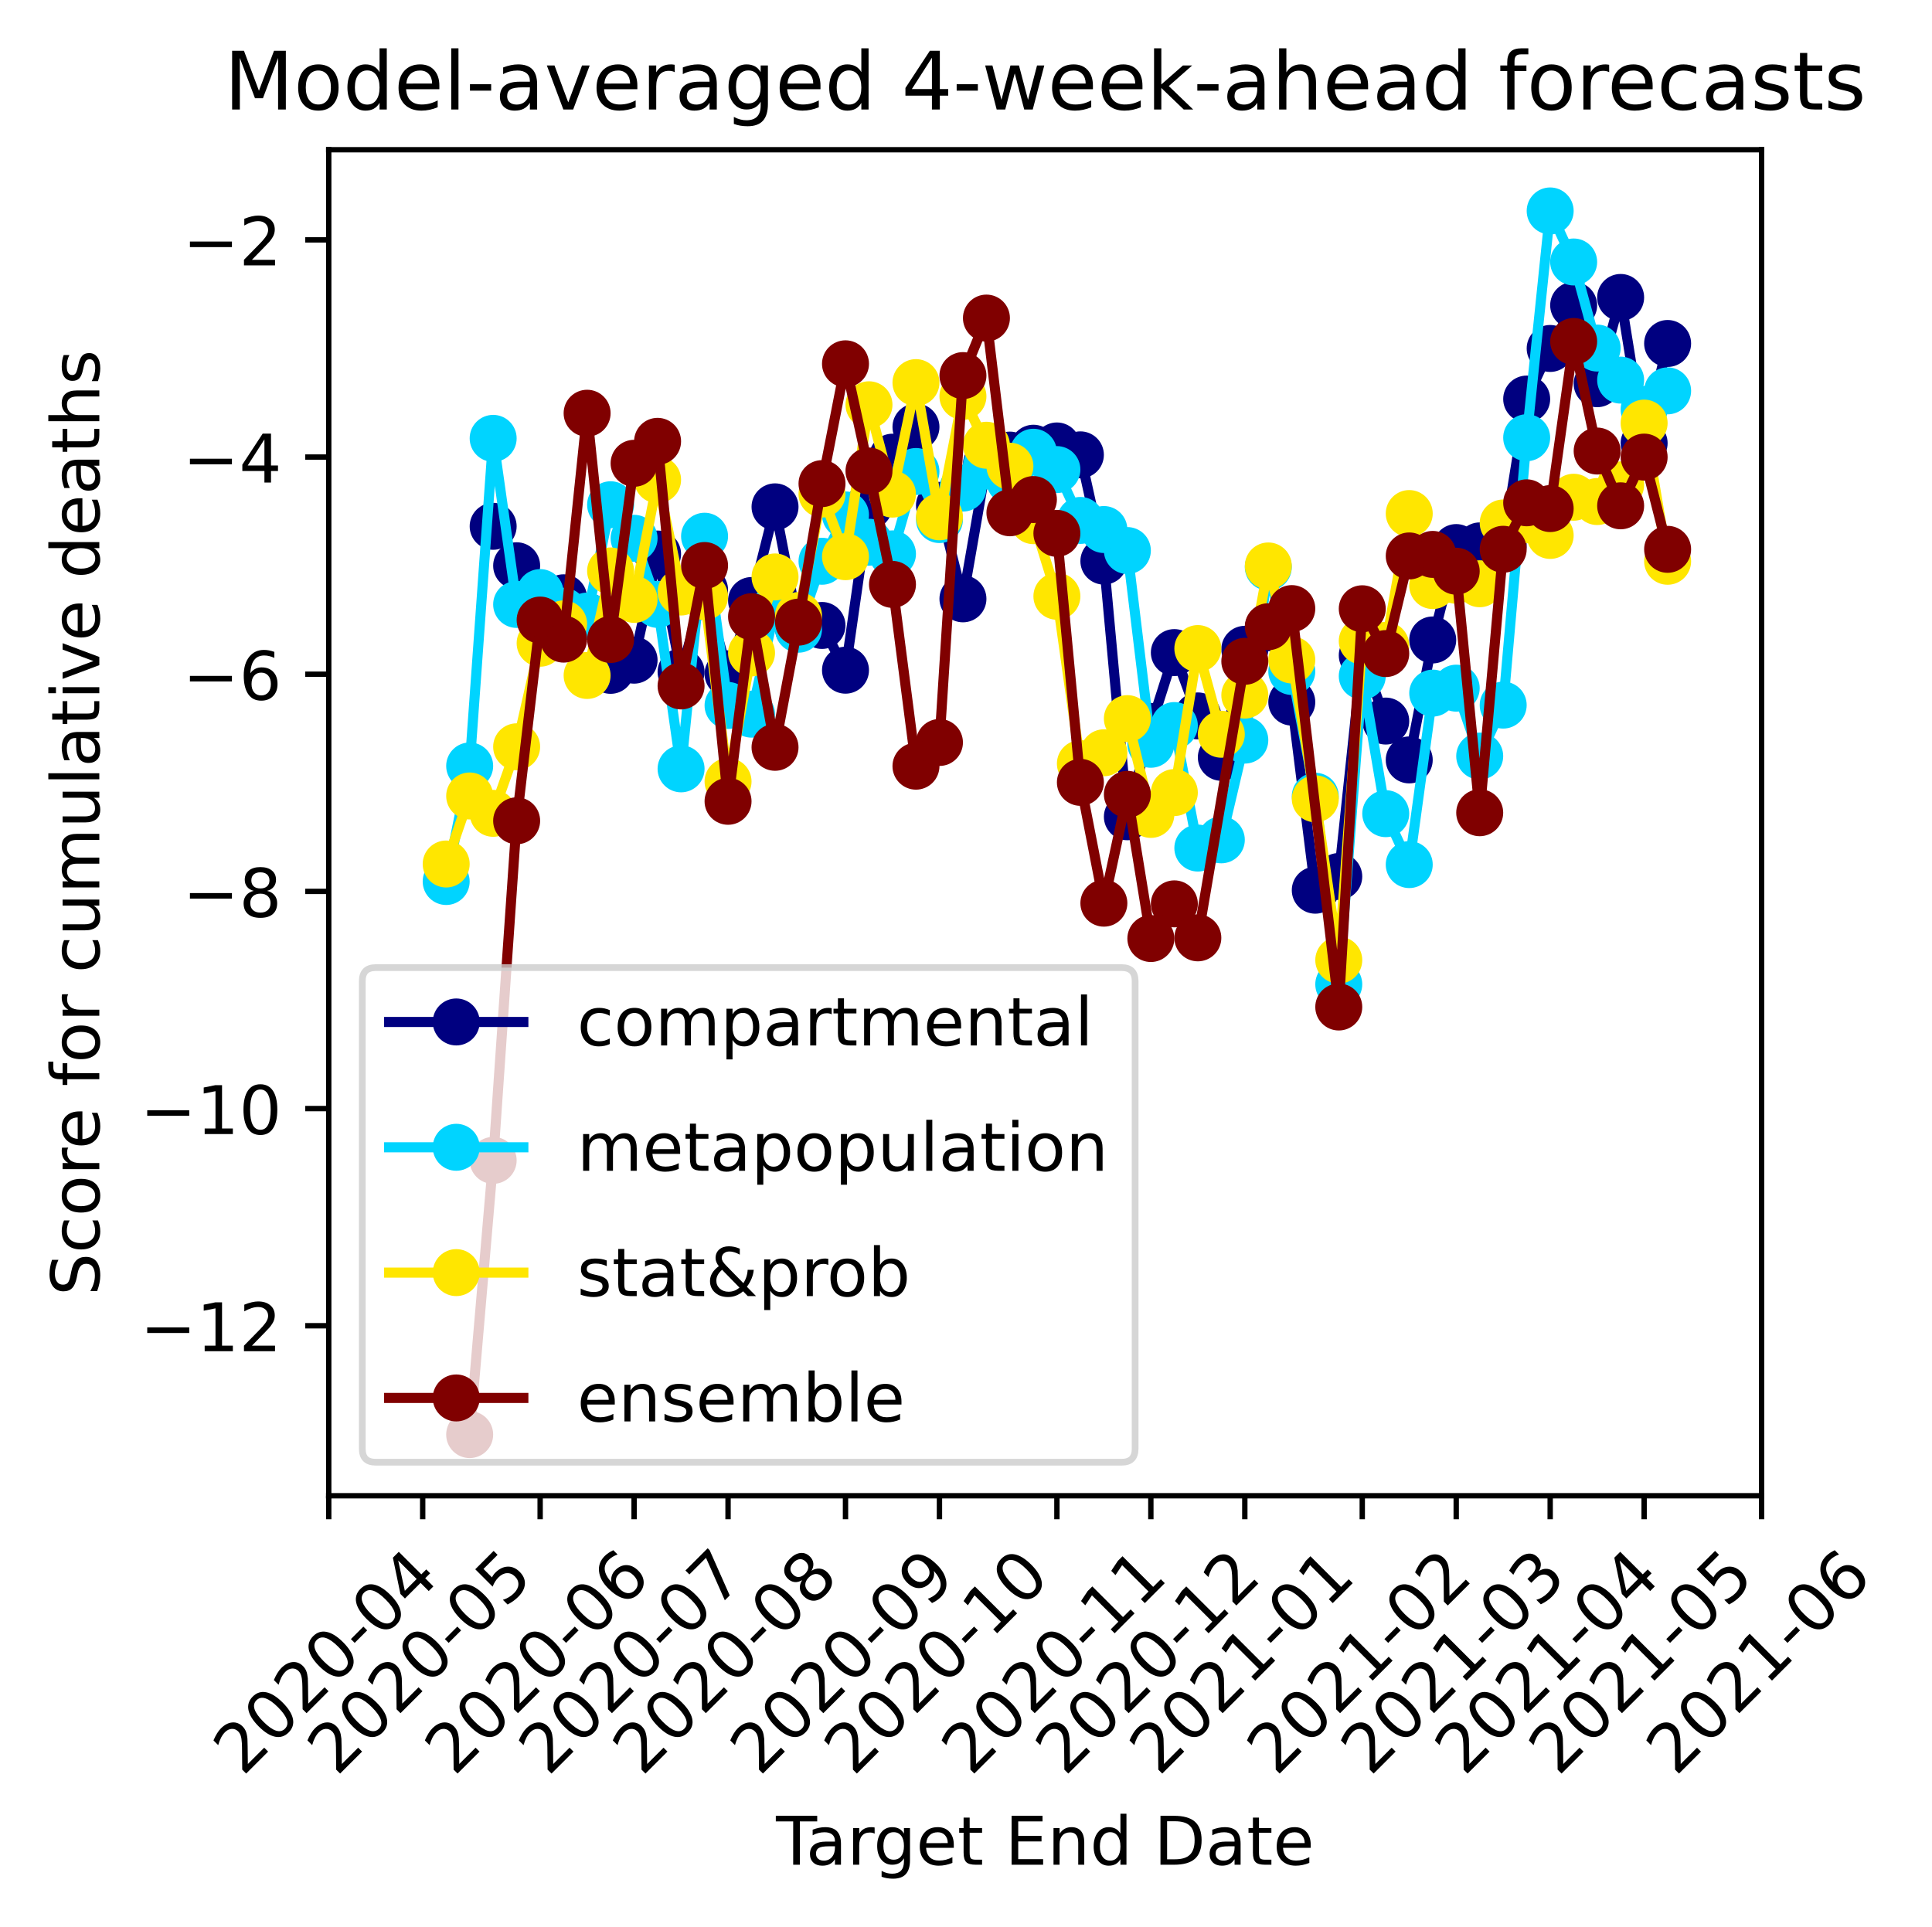 <?xml version="1.0" encoding="utf-8" standalone="no"?>
<!DOCTYPE svg PUBLIC "-//W3C//DTD SVG 1.1//EN"
  "http://www.w3.org/Graphics/SVG/1.1/DTD/svg11.dtd">
<!-- Created with matplotlib (https://matplotlib.org/) -->
<svg height="287.186pt" version="1.1" viewBox="0 0 287.877 287.186" width="287.877pt" xmlns="http://www.w3.org/2000/svg" xmlns:xlink="http://www.w3.org/1999/xlink">
 <defs>
  <style type="text/css">
*{stroke-linecap:butt;stroke-linejoin:round;}
  </style>
 </defs>
 <g id="figure_1">
  <g id="patch_1">
   <path d="M 0 287.186 
L 287.877 287.186 
L 287.877 0 
L 0 0 
z
" style="fill:#ffffff;"/>
  </g>
  <g id="axes_1">
   <g id="patch_2">
    <path d="M 48.983 222.919 
L 262.483 222.919 
L 262.483 22.318 
L 48.983 22.318 
z
" style="fill:#ffffff;"/>
   </g>
   <g id="matplotlib.axis_1">
    <g id="xtick_1">
     <g id="line2d_1">
      <defs>
       <path d="M 0 0 
L 0 3.5 
" id="m31eda26662" style="stroke:#000000;stroke-width:0.8;"/>
      </defs>
      <g>
       <use style="stroke:#000000;stroke-width:0.8;" x="48.983" xlink:href="#m31eda26662" y="222.919"/>
      </g>
     </g>
     <g id="text_1">
      <!-- 2020-04 -->
      <defs>
       <path d="M 19.188 8.297 
L 53.609 8.297 
L 53.609 0 
L 7.328 0 
L 7.328 8.297 
Q 12.938 14.109 22.625 23.891 
Q 32.328 33.688 34.812 36.531 
Q 39.547 41.844 41.422 45.531 
Q 43.312 49.219 43.312 52.781 
Q 43.312 58.594 39.234 62.25 
Q 35.156 65.922 28.609 65.922 
Q 23.969 65.922 18.812 64.312 
Q 13.672 62.703 7.812 59.422 
L 7.812 69.391 
Q 13.766 71.781 18.938 73 
Q 24.125 74.219 28.422 74.219 
Q 39.75 74.219 46.484 68.547 
Q 53.219 62.891 53.219 53.422 
Q 53.219 48.922 51.531 44.891 
Q 49.859 40.875 45.406 35.406 
Q 44.188 33.984 37.641 27.219 
Q 31.109 20.453 19.188 8.297 
z
" id="DejaVuSans-50"/>
       <path d="M 31.781 66.406 
Q 24.172 66.406 20.328 58.906 
Q 16.5 51.422 16.5 36.375 
Q 16.5 21.391 20.328 13.891 
Q 24.172 6.391 31.781 6.391 
Q 39.453 6.391 43.281 13.891 
Q 47.125 21.391 47.125 36.375 
Q 47.125 51.422 43.281 58.906 
Q 39.453 66.406 31.781 66.406 
z
M 31.781 74.219 
Q 44.047 74.219 50.516 64.516 
Q 56.984 54.828 56.984 36.375 
Q 56.984 17.969 50.516 8.266 
Q 44.047 -1.422 31.781 -1.422 
Q 19.531 -1.422 13.062 8.266 
Q 6.594 17.969 6.594 36.375 
Q 6.594 54.828 13.062 64.516 
Q 19.531 74.219 31.781 74.219 
z
" id="DejaVuSans-48"/>
       <path d="M 4.891 31.391 
L 31.203 31.391 
L 31.203 23.391 
L 4.891 23.391 
z
" id="DejaVuSans-45"/>
       <path d="M 37.797 64.312 
L 12.891 25.391 
L 37.797 25.391 
z
M 35.203 72.906 
L 47.609 72.906 
L 47.609 25.391 
L 58.016 25.391 
L 58.016 17.188 
L 47.609 17.188 
L 47.609 0 
L 37.797 0 
L 37.797 17.188 
L 4.891 17.188 
L 4.891 26.703 
z
" id="DejaVuSans-52"/>
      </defs>
      <g transform="translate(36.162 264.837)rotate(-45)scale(0.1 -0.1)">
       <use xlink:href="#DejaVuSans-50"/>
       <use x="63.623" xlink:href="#DejaVuSans-48"/>
       <use x="127.246" xlink:href="#DejaVuSans-50"/>
       <use x="190.869" xlink:href="#DejaVuSans-48"/>
       <use x="254.492" xlink:href="#DejaVuSans-45"/>
       <use x="290.576" xlink:href="#DejaVuSans-48"/>
       <use x="354.199" xlink:href="#DejaVuSans-52"/>
      </g>
     </g>
    </g>
    <g id="xtick_2">
     <g id="line2d_2">
      <g>
       <use style="stroke:#000000;stroke-width:0.8;" x="62.983" xlink:href="#m31eda26662" y="222.919"/>
      </g>
     </g>
     <g id="text_2">
      <!-- 2020-05 -->
      <defs>
       <path d="M 10.797 72.906 
L 49.516 72.906 
L 49.516 64.594 
L 19.828 64.594 
L 19.828 46.734 
Q 21.969 47.469 24.109 47.828 
Q 26.266 48.188 28.422 48.188 
Q 40.625 48.188 47.75 41.5 
Q 54.891 34.812 54.891 23.391 
Q 54.891 11.625 47.562 5.094 
Q 40.234 -1.422 26.906 -1.422 
Q 22.312 -1.422 17.547 -0.641 
Q 12.797 0.141 7.719 1.703 
L 7.719 11.625 
Q 12.109 9.234 16.797 8.062 
Q 21.484 6.891 26.703 6.891 
Q 35.156 6.891 40.078 11.328 
Q 45.016 15.766 45.016 23.391 
Q 45.016 31 40.078 35.438 
Q 35.156 39.891 26.703 39.891 
Q 22.75 39.891 18.812 39.016 
Q 14.891 38.141 10.797 36.281 
z
" id="DejaVuSans-53"/>
      </defs>
      <g transform="translate(50.162 264.837)rotate(-45)scale(0.1 -0.1)">
       <use xlink:href="#DejaVuSans-50"/>
       <use x="63.623" xlink:href="#DejaVuSans-48"/>
       <use x="127.246" xlink:href="#DejaVuSans-50"/>
       <use x="190.869" xlink:href="#DejaVuSans-48"/>
       <use x="254.492" xlink:href="#DejaVuSans-45"/>
       <use x="290.576" xlink:href="#DejaVuSans-48"/>
       <use x="354.199" xlink:href="#DejaVuSans-53"/>
      </g>
     </g>
    </g>
    <g id="xtick_3">
     <g id="line2d_3">
      <g>
       <use style="stroke:#000000;stroke-width:0.8;" x="80.483" xlink:href="#m31eda26662" y="222.919"/>
      </g>
     </g>
     <g id="text_3">
      <!-- 2020-06 -->
      <defs>
       <path d="M 33.016 40.375 
Q 26.375 40.375 22.484 35.828 
Q 18.609 31.297 18.609 23.391 
Q 18.609 15.531 22.484 10.953 
Q 26.375 6.391 33.016 6.391 
Q 39.656 6.391 43.531 10.953 
Q 47.406 15.531 47.406 23.391 
Q 47.406 31.297 43.531 35.828 
Q 39.656 40.375 33.016 40.375 
z
M 52.594 71.297 
L 52.594 62.312 
Q 48.875 64.062 45.094 64.984 
Q 41.312 65.922 37.594 65.922 
Q 27.828 65.922 22.672 59.328 
Q 17.531 52.734 16.797 39.406 
Q 19.672 43.656 24.016 45.922 
Q 28.375 48.188 33.594 48.188 
Q 44.578 48.188 50.953 41.516 
Q 57.328 34.859 57.328 23.391 
Q 57.328 12.156 50.688 5.359 
Q 44.047 -1.422 33.016 -1.422 
Q 20.359 -1.422 13.672 8.266 
Q 6.984 17.969 6.984 36.375 
Q 6.984 53.656 15.188 63.938 
Q 23.391 74.219 37.203 74.219 
Q 40.922 74.219 44.703 73.484 
Q 48.484 72.75 52.594 71.297 
z
" id="DejaVuSans-54"/>
      </defs>
      <g transform="translate(67.662 264.837)rotate(-45)scale(0.1 -0.1)">
       <use xlink:href="#DejaVuSans-50"/>
       <use x="63.623" xlink:href="#DejaVuSans-48"/>
       <use x="127.246" xlink:href="#DejaVuSans-50"/>
       <use x="190.869" xlink:href="#DejaVuSans-48"/>
       <use x="254.492" xlink:href="#DejaVuSans-45"/>
       <use x="290.576" xlink:href="#DejaVuSans-48"/>
       <use x="354.199" xlink:href="#DejaVuSans-54"/>
      </g>
     </g>
    </g>
    <g id="xtick_4">
     <g id="line2d_4">
      <g>
       <use style="stroke:#000000;stroke-width:0.8;" x="94.483" xlink:href="#m31eda26662" y="222.919"/>
      </g>
     </g>
     <g id="text_4">
      <!-- 2020-07 -->
      <defs>
       <path d="M 8.203 72.906 
L 55.078 72.906 
L 55.078 68.703 
L 28.609 0 
L 18.312 0 
L 43.219 64.594 
L 8.203 64.594 
z
" id="DejaVuSans-55"/>
      </defs>
      <g transform="translate(81.662 264.837)rotate(-45)scale(0.1 -0.1)">
       <use xlink:href="#DejaVuSans-50"/>
       <use x="63.623" xlink:href="#DejaVuSans-48"/>
       <use x="127.246" xlink:href="#DejaVuSans-50"/>
       <use x="190.869" xlink:href="#DejaVuSans-48"/>
       <use x="254.492" xlink:href="#DejaVuSans-45"/>
       <use x="290.576" xlink:href="#DejaVuSans-48"/>
       <use x="354.199" xlink:href="#DejaVuSans-55"/>
      </g>
     </g>
    </g>
    <g id="xtick_5">
     <g id="line2d_5">
      <g>
       <use style="stroke:#000000;stroke-width:0.8;" x="108.483" xlink:href="#m31eda26662" y="222.919"/>
      </g>
     </g>
     <g id="text_5">
      <!-- 2020-08 -->
      <defs>
       <path d="M 31.781 34.625 
Q 24.75 34.625 20.719 30.859 
Q 16.703 27.094 16.703 20.516 
Q 16.703 13.922 20.719 10.156 
Q 24.75 6.391 31.781 6.391 
Q 38.812 6.391 42.859 10.172 
Q 46.922 13.969 46.922 20.516 
Q 46.922 27.094 42.891 30.859 
Q 38.875 34.625 31.781 34.625 
z
M 21.922 38.812 
Q 15.578 40.375 12.031 44.719 
Q 8.5 49.078 8.5 55.328 
Q 8.5 64.062 14.719 69.141 
Q 20.953 74.219 31.781 74.219 
Q 42.672 74.219 48.875 69.141 
Q 55.078 64.062 55.078 55.328 
Q 55.078 49.078 51.531 44.719 
Q 48 40.375 41.703 38.812 
Q 48.828 37.156 52.797 32.312 
Q 56.781 27.484 56.781 20.516 
Q 56.781 9.906 50.312 4.234 
Q 43.844 -1.422 31.781 -1.422 
Q 19.734 -1.422 13.25 4.234 
Q 6.781 9.906 6.781 20.516 
Q 6.781 27.484 10.781 32.312 
Q 14.797 37.156 21.922 38.812 
z
M 18.312 54.391 
Q 18.312 48.734 21.844 45.562 
Q 25.391 42.391 31.781 42.391 
Q 38.141 42.391 41.719 45.562 
Q 45.312 48.734 45.312 54.391 
Q 45.312 60.062 41.719 63.234 
Q 38.141 66.406 31.781 66.406 
Q 25.391 66.406 21.844 63.234 
Q 18.312 60.062 18.312 54.391 
z
" id="DejaVuSans-56"/>
      </defs>
      <g transform="translate(95.662 264.837)rotate(-45)scale(0.1 -0.1)">
       <use xlink:href="#DejaVuSans-50"/>
       <use x="63.623" xlink:href="#DejaVuSans-48"/>
       <use x="127.246" xlink:href="#DejaVuSans-50"/>
       <use x="190.869" xlink:href="#DejaVuSans-48"/>
       <use x="254.492" xlink:href="#DejaVuSans-45"/>
       <use x="290.576" xlink:href="#DejaVuSans-48"/>
       <use x="354.199" xlink:href="#DejaVuSans-56"/>
      </g>
     </g>
    </g>
    <g id="xtick_6">
     <g id="line2d_6">
      <g>
       <use style="stroke:#000000;stroke-width:0.8;" x="125.983" xlink:href="#m31eda26662" y="222.919"/>
      </g>
     </g>
     <g id="text_6">
      <!-- 2020-09 -->
      <defs>
       <path d="M 10.984 1.516 
L 10.984 10.5 
Q 14.703 8.734 18.5 7.812 
Q 22.312 6.891 25.984 6.891 
Q 35.75 6.891 40.891 13.453 
Q 46.047 20.016 46.781 33.406 
Q 43.953 29.203 39.594 26.953 
Q 35.25 24.703 29.984 24.703 
Q 19.047 24.703 12.672 31.312 
Q 6.297 37.938 6.297 49.422 
Q 6.297 60.641 12.938 67.422 
Q 19.578 74.219 30.609 74.219 
Q 43.266 74.219 49.922 64.516 
Q 56.594 54.828 56.594 36.375 
Q 56.594 19.141 48.406 8.859 
Q 40.234 -1.422 26.422 -1.422 
Q 22.703 -1.422 18.891 -0.688 
Q 15.094 0.047 10.984 1.516 
z
M 30.609 32.422 
Q 37.25 32.422 41.125 36.953 
Q 45.016 41.5 45.016 49.422 
Q 45.016 57.281 41.125 61.844 
Q 37.25 66.406 30.609 66.406 
Q 23.969 66.406 20.094 61.844 
Q 16.219 57.281 16.219 49.422 
Q 16.219 41.5 20.094 36.953 
Q 23.969 32.422 30.609 32.422 
z
" id="DejaVuSans-57"/>
      </defs>
      <g transform="translate(113.162 264.837)rotate(-45)scale(0.1 -0.1)">
       <use xlink:href="#DejaVuSans-50"/>
       <use x="63.623" xlink:href="#DejaVuSans-48"/>
       <use x="127.246" xlink:href="#DejaVuSans-50"/>
       <use x="190.869" xlink:href="#DejaVuSans-48"/>
       <use x="254.492" xlink:href="#DejaVuSans-45"/>
       <use x="290.576" xlink:href="#DejaVuSans-48"/>
       <use x="354.199" xlink:href="#DejaVuSans-57"/>
      </g>
     </g>
    </g>
    <g id="xtick_7">
     <g id="line2d_7">
      <g>
       <use style="stroke:#000000;stroke-width:0.8;" x="139.983" xlink:href="#m31eda26662" y="222.919"/>
      </g>
     </g>
     <g id="text_7">
      <!-- 2020-10 -->
      <defs>
       <path d="M 12.406 8.297 
L 28.516 8.297 
L 28.516 63.922 
L 10.984 60.406 
L 10.984 69.391 
L 28.422 72.906 
L 38.281 72.906 
L 38.281 8.297 
L 54.391 8.297 
L 54.391 0 
L 12.406 0 
z
" id="DejaVuSans-49"/>
      </defs>
      <g transform="translate(127.162 264.837)rotate(-45)scale(0.1 -0.1)">
       <use xlink:href="#DejaVuSans-50"/>
       <use x="63.623" xlink:href="#DejaVuSans-48"/>
       <use x="127.246" xlink:href="#DejaVuSans-50"/>
       <use x="190.869" xlink:href="#DejaVuSans-48"/>
       <use x="254.492" xlink:href="#DejaVuSans-45"/>
       <use x="290.576" xlink:href="#DejaVuSans-49"/>
       <use x="354.199" xlink:href="#DejaVuSans-48"/>
      </g>
     </g>
    </g>
    <g id="xtick_8">
     <g id="line2d_8">
      <g>
       <use style="stroke:#000000;stroke-width:0.8;" x="157.483" xlink:href="#m31eda26662" y="222.919"/>
      </g>
     </g>
     <g id="text_8">
      <!-- 2020-11 -->
      <g transform="translate(144.662 264.837)rotate(-45)scale(0.1 -0.1)">
       <use xlink:href="#DejaVuSans-50"/>
       <use x="63.623" xlink:href="#DejaVuSans-48"/>
       <use x="127.246" xlink:href="#DejaVuSans-50"/>
       <use x="190.869" xlink:href="#DejaVuSans-48"/>
       <use x="254.492" xlink:href="#DejaVuSans-45"/>
       <use x="290.576" xlink:href="#DejaVuSans-49"/>
       <use x="354.199" xlink:href="#DejaVuSans-49"/>
      </g>
     </g>
    </g>
    <g id="xtick_9">
     <g id="line2d_9">
      <g>
       <use style="stroke:#000000;stroke-width:0.8;" x="171.483" xlink:href="#m31eda26662" y="222.919"/>
      </g>
     </g>
     <g id="text_9">
      <!-- 2020-12 -->
      <g transform="translate(158.662 264.837)rotate(-45)scale(0.1 -0.1)">
       <use xlink:href="#DejaVuSans-50"/>
       <use x="63.623" xlink:href="#DejaVuSans-48"/>
       <use x="127.246" xlink:href="#DejaVuSans-50"/>
       <use x="190.869" xlink:href="#DejaVuSans-48"/>
       <use x="254.492" xlink:href="#DejaVuSans-45"/>
       <use x="290.576" xlink:href="#DejaVuSans-49"/>
       <use x="354.199" xlink:href="#DejaVuSans-50"/>
      </g>
     </g>
    </g>
    <g id="xtick_10">
     <g id="line2d_10">
      <g>
       <use style="stroke:#000000;stroke-width:0.8;" x="185.483" xlink:href="#m31eda26662" y="222.919"/>
      </g>
     </g>
     <g id="text_10">
      <!-- 2021-01 -->
      <g transform="translate(172.662 264.837)rotate(-45)scale(0.1 -0.1)">
       <use xlink:href="#DejaVuSans-50"/>
       <use x="63.623" xlink:href="#DejaVuSans-48"/>
       <use x="127.246" xlink:href="#DejaVuSans-50"/>
       <use x="190.869" xlink:href="#DejaVuSans-49"/>
       <use x="254.492" xlink:href="#DejaVuSans-45"/>
       <use x="290.576" xlink:href="#DejaVuSans-48"/>
       <use x="354.199" xlink:href="#DejaVuSans-49"/>
      </g>
     </g>
    </g>
    <g id="xtick_11">
     <g id="line2d_11">
      <g>
       <use style="stroke:#000000;stroke-width:0.8;" x="202.983" xlink:href="#m31eda26662" y="222.919"/>
      </g>
     </g>
     <g id="text_11">
      <!-- 2021-02 -->
      <g transform="translate(190.162 264.837)rotate(-45)scale(0.1 -0.1)">
       <use xlink:href="#DejaVuSans-50"/>
       <use x="63.623" xlink:href="#DejaVuSans-48"/>
       <use x="127.246" xlink:href="#DejaVuSans-50"/>
       <use x="190.869" xlink:href="#DejaVuSans-49"/>
       <use x="254.492" xlink:href="#DejaVuSans-45"/>
       <use x="290.576" xlink:href="#DejaVuSans-48"/>
       <use x="354.199" xlink:href="#DejaVuSans-50"/>
      </g>
     </g>
    </g>
    <g id="xtick_12">
     <g id="line2d_12">
      <g>
       <use style="stroke:#000000;stroke-width:0.8;" x="216.983" xlink:href="#m31eda26662" y="222.919"/>
      </g>
     </g>
     <g id="text_12">
      <!-- 2021-03 -->
      <defs>
       <path d="M 40.578 39.312 
Q 47.656 37.797 51.625 33 
Q 55.609 28.219 55.609 21.188 
Q 55.609 10.406 48.188 4.484 
Q 40.766 -1.422 27.094 -1.422 
Q 22.516 -1.422 17.656 -0.516 
Q 12.797 0.391 7.625 2.203 
L 7.625 11.719 
Q 11.719 9.328 16.594 8.109 
Q 21.484 6.891 26.812 6.891 
Q 36.078 6.891 40.938 10.547 
Q 45.797 14.203 45.797 21.188 
Q 45.797 27.641 41.281 31.266 
Q 36.766 34.906 28.719 34.906 
L 20.219 34.906 
L 20.219 43.016 
L 29.109 43.016 
Q 36.375 43.016 40.234 45.922 
Q 44.094 48.828 44.094 54.297 
Q 44.094 59.906 40.109 62.906 
Q 36.141 65.922 28.719 65.922 
Q 24.656 65.922 20.016 65.031 
Q 15.375 64.156 9.812 62.312 
L 9.812 71.094 
Q 15.438 72.656 20.344 73.438 
Q 25.25 74.219 29.594 74.219 
Q 40.828 74.219 47.359 69.109 
Q 53.906 64.016 53.906 55.328 
Q 53.906 49.266 50.438 45.094 
Q 46.969 40.922 40.578 39.312 
z
" id="DejaVuSans-51"/>
      </defs>
      <g transform="translate(204.162 264.837)rotate(-45)scale(0.1 -0.1)">
       <use xlink:href="#DejaVuSans-50"/>
       <use x="63.623" xlink:href="#DejaVuSans-48"/>
       <use x="127.246" xlink:href="#DejaVuSans-50"/>
       <use x="190.869" xlink:href="#DejaVuSans-49"/>
       <use x="254.492" xlink:href="#DejaVuSans-45"/>
       <use x="290.576" xlink:href="#DejaVuSans-48"/>
       <use x="354.199" xlink:href="#DejaVuSans-51"/>
      </g>
     </g>
    </g>
    <g id="xtick_13">
     <g id="line2d_13">
      <g>
       <use style="stroke:#000000;stroke-width:0.8;" x="230.983" xlink:href="#m31eda26662" y="222.919"/>
      </g>
     </g>
     <g id="text_13">
      <!-- 2021-04 -->
      <g transform="translate(218.162 264.837)rotate(-45)scale(0.1 -0.1)">
       <use xlink:href="#DejaVuSans-50"/>
       <use x="63.623" xlink:href="#DejaVuSans-48"/>
       <use x="127.246" xlink:href="#DejaVuSans-50"/>
       <use x="190.869" xlink:href="#DejaVuSans-49"/>
       <use x="254.492" xlink:href="#DejaVuSans-45"/>
       <use x="290.576" xlink:href="#DejaVuSans-48"/>
       <use x="354.199" xlink:href="#DejaVuSans-52"/>
      </g>
     </g>
    </g>
    <g id="xtick_14">
     <g id="line2d_14">
      <g>
       <use style="stroke:#000000;stroke-width:0.8;" x="244.983" xlink:href="#m31eda26662" y="222.919"/>
      </g>
     </g>
     <g id="text_14">
      <!-- 2021-05 -->
      <g transform="translate(232.162 264.837)rotate(-45)scale(0.1 -0.1)">
       <use xlink:href="#DejaVuSans-50"/>
       <use x="63.623" xlink:href="#DejaVuSans-48"/>
       <use x="127.246" xlink:href="#DejaVuSans-50"/>
       <use x="190.869" xlink:href="#DejaVuSans-49"/>
       <use x="254.492" xlink:href="#DejaVuSans-45"/>
       <use x="290.576" xlink:href="#DejaVuSans-48"/>
       <use x="354.199" xlink:href="#DejaVuSans-53"/>
      </g>
     </g>
    </g>
    <g id="xtick_15">
     <g id="line2d_15">
      <g>
       <use style="stroke:#000000;stroke-width:0.8;" x="262.483" xlink:href="#m31eda26662" y="222.919"/>
      </g>
     </g>
     <g id="text_15">
      <!-- 2021-06 -->
      <g transform="translate(249.662 264.837)rotate(-45)scale(0.1 -0.1)">
       <use xlink:href="#DejaVuSans-50"/>
       <use x="63.623" xlink:href="#DejaVuSans-48"/>
       <use x="127.246" xlink:href="#DejaVuSans-50"/>
       <use x="190.869" xlink:href="#DejaVuSans-49"/>
       <use x="254.492" xlink:href="#DejaVuSans-45"/>
       <use x="290.576" xlink:href="#DejaVuSans-48"/>
       <use x="354.199" xlink:href="#DejaVuSans-54"/>
      </g>
     </g>
    </g>
    <g id="text_16">
     <!-- Target End Date -->
     <defs>
      <path d="M -0.297 72.906 
L 61.375 72.906 
L 61.375 64.594 
L 35.5 64.594 
L 35.5 0 
L 25.594 0 
L 25.594 64.594 
L -0.297 64.594 
z
" id="DejaVuSans-84"/>
      <path d="M 34.281 27.484 
Q 23.391 27.484 19.188 25 
Q 14.984 22.516 14.984 16.5 
Q 14.984 11.719 18.141 8.906 
Q 21.297 6.109 26.703 6.109 
Q 34.188 6.109 38.703 11.406 
Q 43.219 16.703 43.219 25.484 
L 43.219 27.484 
z
M 52.203 31.203 
L 52.203 0 
L 43.219 0 
L 43.219 8.297 
Q 40.141 3.328 35.547 0.953 
Q 30.953 -1.422 24.312 -1.422 
Q 15.922 -1.422 10.953 3.297 
Q 6 8.016 6 15.922 
Q 6 25.141 12.172 29.828 
Q 18.359 34.516 30.609 34.516 
L 43.219 34.516 
L 43.219 35.406 
Q 43.219 41.609 39.141 45 
Q 35.062 48.391 27.688 48.391 
Q 23 48.391 18.547 47.266 
Q 14.109 46.141 10.016 43.891 
L 10.016 52.203 
Q 14.938 54.109 19.578 55.047 
Q 24.219 56 28.609 56 
Q 40.484 56 46.344 49.844 
Q 52.203 43.703 52.203 31.203 
z
" id="DejaVuSans-97"/>
      <path d="M 41.109 46.297 
Q 39.594 47.172 37.812 47.578 
Q 36.031 48 33.891 48 
Q 26.266 48 22.188 43.047 
Q 18.109 38.094 18.109 28.812 
L 18.109 0 
L 9.078 0 
L 9.078 54.688 
L 18.109 54.688 
L 18.109 46.188 
Q 20.953 51.172 25.484 53.578 
Q 30.031 56 36.531 56 
Q 37.453 56 38.578 55.875 
Q 39.703 55.766 41.062 55.516 
z
" id="DejaVuSans-114"/>
      <path d="M 45.406 27.984 
Q 45.406 37.75 41.375 43.109 
Q 37.359 48.484 30.078 48.484 
Q 22.859 48.484 18.828 43.109 
Q 14.797 37.75 14.797 27.984 
Q 14.797 18.266 18.828 12.891 
Q 22.859 7.516 30.078 7.516 
Q 37.359 7.516 41.375 12.891 
Q 45.406 18.266 45.406 27.984 
z
M 54.391 6.781 
Q 54.391 -7.172 48.188 -13.984 
Q 42 -20.797 29.203 -20.797 
Q 24.469 -20.797 20.266 -20.094 
Q 16.062 -19.391 12.109 -17.922 
L 12.109 -9.188 
Q 16.062 -11.328 19.922 -12.344 
Q 23.781 -13.375 27.781 -13.375 
Q 36.625 -13.375 41.016 -8.766 
Q 45.406 -4.156 45.406 5.172 
L 45.406 9.625 
Q 42.625 4.781 38.281 2.391 
Q 33.938 0 27.875 0 
Q 17.828 0 11.672 7.656 
Q 5.516 15.328 5.516 27.984 
Q 5.516 40.672 11.672 48.328 
Q 17.828 56 27.875 56 
Q 33.938 56 38.281 53.609 
Q 42.625 51.219 45.406 46.391 
L 45.406 54.688 
L 54.391 54.688 
z
" id="DejaVuSans-103"/>
      <path d="M 56.203 29.594 
L 56.203 25.203 
L 14.891 25.203 
Q 15.484 15.922 20.484 11.062 
Q 25.484 6.203 34.422 6.203 
Q 39.594 6.203 44.453 7.469 
Q 49.312 8.734 54.109 11.281 
L 54.109 2.781 
Q 49.266 0.734 44.188 -0.344 
Q 39.109 -1.422 33.891 -1.422 
Q 20.797 -1.422 13.156 6.188 
Q 5.516 13.812 5.516 26.812 
Q 5.516 40.234 12.766 48.109 
Q 20.016 56 32.328 56 
Q 43.359 56 49.781 48.891 
Q 56.203 41.797 56.203 29.594 
z
M 47.219 32.234 
Q 47.125 39.594 43.094 43.984 
Q 39.062 48.391 32.422 48.391 
Q 24.906 48.391 20.391 44.141 
Q 15.875 39.891 15.188 32.172 
z
" id="DejaVuSans-101"/>
      <path d="M 18.312 70.219 
L 18.312 54.688 
L 36.812 54.688 
L 36.812 47.703 
L 18.312 47.703 
L 18.312 18.016 
Q 18.312 11.328 20.141 9.422 
Q 21.969 7.516 27.594 7.516 
L 36.812 7.516 
L 36.812 0 
L 27.594 0 
Q 17.188 0 13.234 3.875 
Q 9.281 7.766 9.281 18.016 
L 9.281 47.703 
L 2.688 47.703 
L 2.688 54.688 
L 9.281 54.688 
L 9.281 70.219 
z
" id="DejaVuSans-116"/>
      <path id="DejaVuSans-32"/>
      <path d="M 9.812 72.906 
L 55.906 72.906 
L 55.906 64.594 
L 19.672 64.594 
L 19.672 43.016 
L 54.391 43.016 
L 54.391 34.719 
L 19.672 34.719 
L 19.672 8.297 
L 56.781 8.297 
L 56.781 0 
L 9.812 0 
z
" id="DejaVuSans-69"/>
      <path d="M 54.891 33.016 
L 54.891 0 
L 45.906 0 
L 45.906 32.719 
Q 45.906 40.484 42.875 44.328 
Q 39.844 48.188 33.797 48.188 
Q 26.516 48.188 22.312 43.547 
Q 18.109 38.922 18.109 30.906 
L 18.109 0 
L 9.078 0 
L 9.078 54.688 
L 18.109 54.688 
L 18.109 46.188 
Q 21.344 51.125 25.703 53.562 
Q 30.078 56 35.797 56 
Q 45.219 56 50.047 50.172 
Q 54.891 44.344 54.891 33.016 
z
" id="DejaVuSans-110"/>
      <path d="M 45.406 46.391 
L 45.406 75.984 
L 54.391 75.984 
L 54.391 0 
L 45.406 0 
L 45.406 8.203 
Q 42.578 3.328 38.25 0.953 
Q 33.938 -1.422 27.875 -1.422 
Q 17.969 -1.422 11.734 6.484 
Q 5.516 14.406 5.516 27.297 
Q 5.516 40.188 11.734 48.094 
Q 17.969 56 27.875 56 
Q 33.938 56 38.25 53.625 
Q 42.578 51.266 45.406 46.391 
z
M 14.797 27.297 
Q 14.797 17.391 18.875 11.75 
Q 22.953 6.109 30.078 6.109 
Q 37.203 6.109 41.297 11.75 
Q 45.406 17.391 45.406 27.297 
Q 45.406 37.203 41.297 42.844 
Q 37.203 48.484 30.078 48.484 
Q 22.953 48.484 18.875 42.844 
Q 14.797 37.203 14.797 27.297 
z
" id="DejaVuSans-100"/>
      <path d="M 19.672 64.797 
L 19.672 8.109 
L 31.594 8.109 
Q 46.688 8.109 53.688 14.938 
Q 60.688 21.781 60.688 36.531 
Q 60.688 51.172 53.688 57.984 
Q 46.688 64.797 31.594 64.797 
z
M 9.812 72.906 
L 30.078 72.906 
Q 51.266 72.906 61.172 64.094 
Q 71.094 55.281 71.094 36.531 
Q 71.094 17.672 61.125 8.828 
Q 51.172 0 30.078 0 
L 9.812 0 
z
" id="DejaVuSans-68"/>
     </defs>
     <g transform="translate(115.63 277.906)scale(0.1 -0.1)">
      <use xlink:href="#DejaVuSans-84"/>
      <use x="44.584" xlink:href="#DejaVuSans-97"/>
      <use x="105.863" xlink:href="#DejaVuSans-114"/>
      <use x="145.227" xlink:href="#DejaVuSans-103"/>
      <use x="208.703" xlink:href="#DejaVuSans-101"/>
      <use x="270.227" xlink:href="#DejaVuSans-116"/>
      <use x="309.436" xlink:href="#DejaVuSans-32"/>
      <use x="341.223" xlink:href="#DejaVuSans-69"/>
      <use x="404.406" xlink:href="#DejaVuSans-110"/>
      <use x="467.785" xlink:href="#DejaVuSans-100"/>
      <use x="531.262" xlink:href="#DejaVuSans-32"/>
      <use x="563.049" xlink:href="#DejaVuSans-68"/>
      <use x="640.051" xlink:href="#DejaVuSans-97"/>
      <use x="701.33" xlink:href="#DejaVuSans-116"/>
      <use x="740.539" xlink:href="#DejaVuSans-101"/>
     </g>
    </g>
   </g>
   <g id="matplotlib.axis_2">
    <g id="ytick_1">
     <g id="line2d_16">
      <defs>
       <path d="M 0 0 
L -3.5 0 
" id="ma1bc4f57a6" style="stroke:#000000;stroke-width:0.8;"/>
      </defs>
      <g>
       <use style="stroke:#000000;stroke-width:0.8;" x="48.983" xlink:href="#ma1bc4f57a6" y="197.58"/>
      </g>
     </g>
     <g id="text_17">
      <!-- −12 -->
      <defs>
       <path d="M 10.594 35.5 
L 73.188 35.5 
L 73.188 27.203 
L 10.594 27.203 
z
" id="DejaVuSans-8722"/>
      </defs>
      <g transform="translate(20.878 201.379)scale(0.1 -0.1)">
       <use xlink:href="#DejaVuSans-8722"/>
       <use x="83.789" xlink:href="#DejaVuSans-49"/>
       <use x="147.412" xlink:href="#DejaVuSans-50"/>
      </g>
     </g>
    </g>
    <g id="ytick_2">
     <g id="line2d_17">
      <g>
       <use style="stroke:#000000;stroke-width:0.8;" x="48.983" xlink:href="#ma1bc4f57a6" y="165.214"/>
      </g>
     </g>
     <g id="text_18">
      <!-- −10 -->
      <g transform="translate(20.878 169.013)scale(0.1 -0.1)">
       <use xlink:href="#DejaVuSans-8722"/>
       <use x="83.789" xlink:href="#DejaVuSans-49"/>
       <use x="147.412" xlink:href="#DejaVuSans-48"/>
      </g>
     </g>
    </g>
    <g id="ytick_3">
     <g id="line2d_18">
      <g>
       <use style="stroke:#000000;stroke-width:0.8;" x="48.983" xlink:href="#ma1bc4f57a6" y="132.847"/>
      </g>
     </g>
     <g id="text_19">
      <!-- −8 -->
      <g transform="translate(27.241 136.647)scale(0.1 -0.1)">
       <use xlink:href="#DejaVuSans-8722"/>
       <use x="83.789" xlink:href="#DejaVuSans-56"/>
      </g>
     </g>
    </g>
    <g id="ytick_4">
     <g id="line2d_19">
      <g>
       <use style="stroke:#000000;stroke-width:0.8;" x="48.983" xlink:href="#ma1bc4f57a6" y="100.481"/>
      </g>
     </g>
     <g id="text_20">
      <!-- −6 -->
      <g transform="translate(27.241 104.28)scale(0.1 -0.1)">
       <use xlink:href="#DejaVuSans-8722"/>
       <use x="83.789" xlink:href="#DejaVuSans-54"/>
      </g>
     </g>
    </g>
    <g id="ytick_5">
     <g id="line2d_20">
      <g>
       <use style="stroke:#000000;stroke-width:0.8;" x="48.983" xlink:href="#ma1bc4f57a6" y="68.115"/>
      </g>
     </g>
     <g id="text_21">
      <!-- −4 -->
      <g transform="translate(27.241 71.914)scale(0.1 -0.1)">
       <use xlink:href="#DejaVuSans-8722"/>
       <use x="83.789" xlink:href="#DejaVuSans-52"/>
      </g>
     </g>
    </g>
    <g id="ytick_6">
     <g id="line2d_21">
      <g>
       <use style="stroke:#000000;stroke-width:0.8;" x="48.983" xlink:href="#ma1bc4f57a6" y="35.749"/>
      </g>
     </g>
     <g id="text_22">
      <!-- −2 -->
      <g transform="translate(27.241 39.548)scale(0.1 -0.1)">
       <use xlink:href="#DejaVuSans-8722"/>
       <use x="83.789" xlink:href="#DejaVuSans-50"/>
      </g>
     </g>
    </g>
    <g id="text_23">
     <!-- Score for cumulative deaths -->
     <defs>
      <path d="M 53.516 70.516 
L 53.516 60.891 
Q 47.906 63.578 42.922 64.891 
Q 37.938 66.219 33.297 66.219 
Q 25.25 66.219 20.875 63.094 
Q 16.5 59.969 16.5 54.203 
Q 16.5 49.359 19.406 46.891 
Q 22.312 44.438 30.422 42.922 
L 36.375 41.703 
Q 47.406 39.594 52.656 34.297 
Q 57.906 29 57.906 20.125 
Q 57.906 9.516 50.797 4.047 
Q 43.703 -1.422 29.984 -1.422 
Q 24.812 -1.422 18.969 -0.25 
Q 13.141 0.922 6.891 3.219 
L 6.891 13.375 
Q 12.891 10.016 18.656 8.297 
Q 24.422 6.594 29.984 6.594 
Q 38.422 6.594 43.016 9.906 
Q 47.609 13.234 47.609 19.391 
Q 47.609 24.75 44.312 27.781 
Q 41.016 30.812 33.5 32.328 
L 27.484 33.5 
Q 16.453 35.688 11.516 40.375 
Q 6.594 45.062 6.594 53.422 
Q 6.594 63.094 13.406 68.656 
Q 20.219 74.219 32.172 74.219 
Q 37.312 74.219 42.625 73.281 
Q 47.953 72.359 53.516 70.516 
z
" id="DejaVuSans-83"/>
      <path d="M 48.781 52.594 
L 48.781 44.188 
Q 44.969 46.297 41.141 47.344 
Q 37.312 48.391 33.406 48.391 
Q 24.656 48.391 19.812 42.844 
Q 14.984 37.312 14.984 27.297 
Q 14.984 17.281 19.812 11.734 
Q 24.656 6.203 33.406 6.203 
Q 37.312 6.203 41.141 7.25 
Q 44.969 8.297 48.781 10.406 
L 48.781 2.094 
Q 45.016 0.344 40.984 -0.531 
Q 36.969 -1.422 32.422 -1.422 
Q 20.062 -1.422 12.781 6.344 
Q 5.516 14.109 5.516 27.297 
Q 5.516 40.672 12.859 48.328 
Q 20.219 56 33.016 56 
Q 37.156 56 41.109 55.141 
Q 45.062 54.297 48.781 52.594 
z
" id="DejaVuSans-99"/>
      <path d="M 30.609 48.391 
Q 23.391 48.391 19.188 42.75 
Q 14.984 37.109 14.984 27.297 
Q 14.984 17.484 19.156 11.844 
Q 23.344 6.203 30.609 6.203 
Q 37.797 6.203 41.984 11.859 
Q 46.188 17.531 46.188 27.297 
Q 46.188 37.016 41.984 42.703 
Q 37.797 48.391 30.609 48.391 
z
M 30.609 56 
Q 42.328 56 49.016 48.375 
Q 55.719 40.766 55.719 27.297 
Q 55.719 13.875 49.016 6.219 
Q 42.328 -1.422 30.609 -1.422 
Q 18.844 -1.422 12.172 6.219 
Q 5.516 13.875 5.516 27.297 
Q 5.516 40.766 12.172 48.375 
Q 18.844 56 30.609 56 
z
" id="DejaVuSans-111"/>
      <path d="M 37.109 75.984 
L 37.109 68.5 
L 28.516 68.5 
Q 23.688 68.5 21.797 66.547 
Q 19.922 64.594 19.922 59.516 
L 19.922 54.688 
L 34.719 54.688 
L 34.719 47.703 
L 19.922 47.703 
L 19.922 0 
L 10.891 0 
L 10.891 47.703 
L 2.297 47.703 
L 2.297 54.688 
L 10.891 54.688 
L 10.891 58.5 
Q 10.891 67.625 15.141 71.797 
Q 19.391 75.984 28.609 75.984 
z
" id="DejaVuSans-102"/>
      <path d="M 8.5 21.578 
L 8.5 54.688 
L 17.484 54.688 
L 17.484 21.922 
Q 17.484 14.156 20.5 10.266 
Q 23.531 6.391 29.594 6.391 
Q 36.859 6.391 41.078 11.031 
Q 45.312 15.672 45.312 23.688 
L 45.312 54.688 
L 54.297 54.688 
L 54.297 0 
L 45.312 0 
L 45.312 8.406 
Q 42.047 3.422 37.719 1 
Q 33.406 -1.422 27.688 -1.422 
Q 18.266 -1.422 13.375 4.438 
Q 8.5 10.297 8.5 21.578 
z
M 31.109 56 
z
" id="DejaVuSans-117"/>
      <path d="M 52 44.188 
Q 55.375 50.25 60.062 53.125 
Q 64.75 56 71.094 56 
Q 79.641 56 84.281 50.016 
Q 88.922 44.047 88.922 33.016 
L 88.922 0 
L 79.891 0 
L 79.891 32.719 
Q 79.891 40.578 77.094 44.375 
Q 74.312 48.188 68.609 48.188 
Q 61.625 48.188 57.562 43.547 
Q 53.516 38.922 53.516 30.906 
L 53.516 0 
L 44.484 0 
L 44.484 32.719 
Q 44.484 40.625 41.703 44.406 
Q 38.922 48.188 33.109 48.188 
Q 26.219 48.188 22.156 43.531 
Q 18.109 38.875 18.109 30.906 
L 18.109 0 
L 9.078 0 
L 9.078 54.688 
L 18.109 54.688 
L 18.109 46.188 
Q 21.188 51.219 25.484 53.609 
Q 29.781 56 35.688 56 
Q 41.656 56 45.828 52.969 
Q 50 49.953 52 44.188 
z
" id="DejaVuSans-109"/>
      <path d="M 9.422 75.984 
L 18.406 75.984 
L 18.406 0 
L 9.422 0 
z
" id="DejaVuSans-108"/>
      <path d="M 9.422 54.688 
L 18.406 54.688 
L 18.406 0 
L 9.422 0 
z
M 9.422 75.984 
L 18.406 75.984 
L 18.406 64.594 
L 9.422 64.594 
z
" id="DejaVuSans-105"/>
      <path d="M 2.984 54.688 
L 12.5 54.688 
L 29.594 8.797 
L 46.688 54.688 
L 56.203 54.688 
L 35.688 0 
L 23.484 0 
z
" id="DejaVuSans-118"/>
      <path d="M 54.891 33.016 
L 54.891 0 
L 45.906 0 
L 45.906 32.719 
Q 45.906 40.484 42.875 44.328 
Q 39.844 48.188 33.797 48.188 
Q 26.516 48.188 22.312 43.547 
Q 18.109 38.922 18.109 30.906 
L 18.109 0 
L 9.078 0 
L 9.078 75.984 
L 18.109 75.984 
L 18.109 46.188 
Q 21.344 51.125 25.703 53.562 
Q 30.078 56 35.797 56 
Q 45.219 56 50.047 50.172 
Q 54.891 44.344 54.891 33.016 
z
" id="DejaVuSans-104"/>
      <path d="M 44.281 53.078 
L 44.281 44.578 
Q 40.484 46.531 36.375 47.5 
Q 32.281 48.484 27.875 48.484 
Q 21.188 48.484 17.844 46.438 
Q 14.5 44.391 14.5 40.281 
Q 14.5 37.156 16.891 35.375 
Q 19.281 33.594 26.516 31.984 
L 29.594 31.297 
Q 39.156 29.25 43.188 25.516 
Q 47.219 21.781 47.219 15.094 
Q 47.219 7.469 41.188 3.016 
Q 35.156 -1.422 24.609 -1.422 
Q 20.219 -1.422 15.453 -0.562 
Q 10.688 0.297 5.422 2 
L 5.422 11.281 
Q 10.406 8.688 15.234 7.391 
Q 20.062 6.109 24.812 6.109 
Q 31.156 6.109 34.562 8.281 
Q 37.984 10.453 37.984 14.406 
Q 37.984 18.062 35.516 20.016 
Q 33.062 21.969 24.703 23.781 
L 21.578 24.516 
Q 13.234 26.266 9.516 29.906 
Q 5.812 33.547 5.812 39.891 
Q 5.812 47.609 11.281 51.797 
Q 16.75 56 26.812 56 
Q 31.781 56 36.172 55.266 
Q 40.578 54.547 44.281 53.078 
z
" id="DejaVuSans-115"/>
     </defs>
     <g transform="translate(14.798 193.107)rotate(-90)scale(0.1 -0.1)">
      <use xlink:href="#DejaVuSans-83"/>
      <use x="63.477" xlink:href="#DejaVuSans-99"/>
      <use x="118.457" xlink:href="#DejaVuSans-111"/>
      <use x="179.639" xlink:href="#DejaVuSans-114"/>
      <use x="218.502" xlink:href="#DejaVuSans-101"/>
      <use x="280.025" xlink:href="#DejaVuSans-32"/>
      <use x="311.812" xlink:href="#DejaVuSans-102"/>
      <use x="347.018" xlink:href="#DejaVuSans-111"/>
      <use x="408.199" xlink:href="#DejaVuSans-114"/>
      <use x="449.312" xlink:href="#DejaVuSans-32"/>
      <use x="481.1" xlink:href="#DejaVuSans-99"/>
      <use x="536.08" xlink:href="#DejaVuSans-117"/>
      <use x="599.459" xlink:href="#DejaVuSans-109"/>
      <use x="696.871" xlink:href="#DejaVuSans-117"/>
      <use x="760.25" xlink:href="#DejaVuSans-108"/>
      <use x="788.033" xlink:href="#DejaVuSans-97"/>
      <use x="849.312" xlink:href="#DejaVuSans-116"/>
      <use x="888.521" xlink:href="#DejaVuSans-105"/>
      <use x="916.305" xlink:href="#DejaVuSans-118"/>
      <use x="975.484" xlink:href="#DejaVuSans-101"/>
      <use x="1037.008" xlink:href="#DejaVuSans-32"/>
      <use x="1068.795" xlink:href="#DejaVuSans-100"/>
      <use x="1132.271" xlink:href="#DejaVuSans-101"/>
      <use x="1193.795" xlink:href="#DejaVuSans-97"/>
      <use x="1255.074" xlink:href="#DejaVuSans-116"/>
      <use x="1294.283" xlink:href="#DejaVuSans-104"/>
      <use x="1357.662" xlink:href="#DejaVuSans-115"/>
     </g>
    </g>
   </g>
   <g id="line2d_22">
    <path clip-path="url(#p884e189bd0)" d="M 73.483 78.437 
L 76.983 84.315 
L 80.483 90.909 
L 83.983 89.089 
L 87.483 91.835 
L 90.983 99.904 
L 94.483 98.387 
L 97.983 82.569 
L 101.483 100.131 
L 104.983 87.91 
L 108.483 100.423 
L 111.983 89.496 
L 115.483 75.536 
L 118.983 93.669 
L 122.483 93.214 
L 125.983 99.881 
L 129.483 75.417 
L 132.983 68.134 
L 136.483 63.636 
L 139.983 75.312 
L 143.483 89.247 
L 146.983 69.166 
L 150.483 67.824 
L 153.983 66.8 
L 157.483 66.46 
L 160.983 67.788 
L 164.483 83.626 
L 167.983 121.723 
L 171.483 108.262 
L 174.983 97.256 
L 178.483 106.695 
L 181.983 112.867 
L 185.483 96.767 
L 188.983 93.556 
L 192.483 104.635 
L 195.983 132.669 
L 199.483 130.628 
L 202.983 97.667 
L 206.483 107.461 
L 209.983 113.253 
L 213.483 95.372 
L 216.983 81.604 
L 220.483 81.357 
L 223.983 81.236 
L 227.483 59.472 
L 230.983 51.933 
L 234.483 45.497 
L 237.983 57.188 
L 241.483 44.33 
L 244.983 66.046 
L 248.483 51.189 
" style="fill:none;stroke:#000080;stroke-linecap:square;stroke-width:1.5;"/>
    <defs>
     <path d="M 0 3 
C 0.796 3 1.559 2.684 2.121 2.121 
C 2.684 1.559 3 0.796 3 0 
C 3 -0.796 2.684 -1.559 2.121 -2.121 
C 1.559 -2.684 0.796 -3 0 -3 
C -0.796 -3 -1.559 -2.684 -2.121 -2.121 
C -2.684 -1.559 -3 -0.796 -3 0 
C -3 0.796 -2.684 1.559 -2.121 2.121 
C -1.559 2.684 -0.796 3 0 3 
z
" id="m72631cd907" style="stroke:#000080;"/>
    </defs>
    <g clip-path="url(#p884e189bd0)">
     <use style="fill:#000080;stroke:#000080;" x="73.483" xlink:href="#m72631cd907" y="78.437"/>
     <use style="fill:#000080;stroke:#000080;" x="76.983" xlink:href="#m72631cd907" y="84.315"/>
     <use style="fill:#000080;stroke:#000080;" x="80.483" xlink:href="#m72631cd907" y="90.909"/>
     <use style="fill:#000080;stroke:#000080;" x="83.983" xlink:href="#m72631cd907" y="89.089"/>
     <use style="fill:#000080;stroke:#000080;" x="87.483" xlink:href="#m72631cd907" y="91.835"/>
     <use style="fill:#000080;stroke:#000080;" x="90.983" xlink:href="#m72631cd907" y="99.904"/>
     <use style="fill:#000080;stroke:#000080;" x="94.483" xlink:href="#m72631cd907" y="98.387"/>
     <use style="fill:#000080;stroke:#000080;" x="97.983" xlink:href="#m72631cd907" y="82.569"/>
     <use style="fill:#000080;stroke:#000080;" x="101.483" xlink:href="#m72631cd907" y="100.131"/>
     <use style="fill:#000080;stroke:#000080;" x="104.983" xlink:href="#m72631cd907" y="87.91"/>
     <use style="fill:#000080;stroke:#000080;" x="108.483" xlink:href="#m72631cd907" y="100.423"/>
     <use style="fill:#000080;stroke:#000080;" x="111.983" xlink:href="#m72631cd907" y="89.496"/>
     <use style="fill:#000080;stroke:#000080;" x="115.483" xlink:href="#m72631cd907" y="75.536"/>
     <use style="fill:#000080;stroke:#000080;" x="118.983" xlink:href="#m72631cd907" y="93.669"/>
     <use style="fill:#000080;stroke:#000080;" x="122.483" xlink:href="#m72631cd907" y="93.214"/>
     <use style="fill:#000080;stroke:#000080;" x="125.983" xlink:href="#m72631cd907" y="99.881"/>
     <use style="fill:#000080;stroke:#000080;" x="129.483" xlink:href="#m72631cd907" y="75.417"/>
     <use style="fill:#000080;stroke:#000080;" x="132.983" xlink:href="#m72631cd907" y="68.134"/>
     <use style="fill:#000080;stroke:#000080;" x="136.483" xlink:href="#m72631cd907" y="63.636"/>
     <use style="fill:#000080;stroke:#000080;" x="139.983" xlink:href="#m72631cd907" y="75.312"/>
     <use style="fill:#000080;stroke:#000080;" x="143.483" xlink:href="#m72631cd907" y="89.247"/>
     <use style="fill:#000080;stroke:#000080;" x="146.983" xlink:href="#m72631cd907" y="69.166"/>
     <use style="fill:#000080;stroke:#000080;" x="150.483" xlink:href="#m72631cd907" y="67.824"/>
     <use style="fill:#000080;stroke:#000080;" x="153.983" xlink:href="#m72631cd907" y="66.8"/>
     <use style="fill:#000080;stroke:#000080;" x="157.483" xlink:href="#m72631cd907" y="66.46"/>
     <use style="fill:#000080;stroke:#000080;" x="160.983" xlink:href="#m72631cd907" y="67.788"/>
     <use style="fill:#000080;stroke:#000080;" x="164.483" xlink:href="#m72631cd907" y="83.626"/>
     <use style="fill:#000080;stroke:#000080;" x="167.983" xlink:href="#m72631cd907" y="121.723"/>
     <use style="fill:#000080;stroke:#000080;" x="171.483" xlink:href="#m72631cd907" y="108.262"/>
     <use style="fill:#000080;stroke:#000080;" x="174.983" xlink:href="#m72631cd907" y="97.256"/>
     <use style="fill:#000080;stroke:#000080;" x="178.483" xlink:href="#m72631cd907" y="106.695"/>
     <use style="fill:#000080;stroke:#000080;" x="181.983" xlink:href="#m72631cd907" y="112.867"/>
     <use style="fill:#000080;stroke:#000080;" x="185.483" xlink:href="#m72631cd907" y="96.767"/>
     <use style="fill:#000080;stroke:#000080;" x="188.983" xlink:href="#m72631cd907" y="93.556"/>
     <use style="fill:#000080;stroke:#000080;" x="192.483" xlink:href="#m72631cd907" y="104.635"/>
     <use style="fill:#000080;stroke:#000080;" x="195.983" xlink:href="#m72631cd907" y="132.669"/>
     <use style="fill:#000080;stroke:#000080;" x="199.483" xlink:href="#m72631cd907" y="130.628"/>
     <use style="fill:#000080;stroke:#000080;" x="202.983" xlink:href="#m72631cd907" y="97.667"/>
     <use style="fill:#000080;stroke:#000080;" x="206.483" xlink:href="#m72631cd907" y="107.461"/>
     <use style="fill:#000080;stroke:#000080;" x="209.983" xlink:href="#m72631cd907" y="113.253"/>
     <use style="fill:#000080;stroke:#000080;" x="213.483" xlink:href="#m72631cd907" y="95.372"/>
     <use style="fill:#000080;stroke:#000080;" x="216.983" xlink:href="#m72631cd907" y="81.604"/>
     <use style="fill:#000080;stroke:#000080;" x="220.483" xlink:href="#m72631cd907" y="81.357"/>
     <use style="fill:#000080;stroke:#000080;" x="223.983" xlink:href="#m72631cd907" y="81.236"/>
     <use style="fill:#000080;stroke:#000080;" x="227.483" xlink:href="#m72631cd907" y="59.472"/>
     <use style="fill:#000080;stroke:#000080;" x="230.983" xlink:href="#m72631cd907" y="51.933"/>
     <use style="fill:#000080;stroke:#000080;" x="234.483" xlink:href="#m72631cd907" y="45.497"/>
     <use style="fill:#000080;stroke:#000080;" x="237.983" xlink:href="#m72631cd907" y="57.188"/>
     <use style="fill:#000080;stroke:#000080;" x="241.483" xlink:href="#m72631cd907" y="44.33"/>
     <use style="fill:#000080;stroke:#000080;" x="244.983" xlink:href="#m72631cd907" y="66.046"/>
     <use style="fill:#000080;stroke:#000080;" x="248.483" xlink:href="#m72631cd907" y="51.189"/>
    </g>
   </g>
   <g id="line2d_23">
    <path clip-path="url(#p884e189bd0)" d="M 66.483 131.374 
L 69.983 114.152 
L 73.483 65.33 
L 76.983 90.081 
L 80.483 88.314 
L 83.983 91.1 
L 87.483 91.816 
L 90.983 75.223 
L 94.483 80.225 
L 97.983 90.074 
L 101.483 114.583 
L 104.983 79.916 
L 108.483 105.138 
L 111.983 106.433 
L 115.483 90.643 
L 118.983 93.773 
L 122.483 83.645 
L 125.983 76.743 
L 129.483 80.813 
L 132.983 82.547 
L 136.483 70.268 
L 139.983 77.433 
L 143.483 72.741 
L 146.983 69.453 
L 150.483 71.689 
L 153.983 67.397 
L 157.483 69.983 
L 160.983 77.561 
L 164.483 78.917 
L 167.983 82.051 
L 171.483 110.922 
L 174.983 108.131 
L 178.483 126.389 
L 181.983 125.161 
L 185.483 110.3 
L 188.983 84.521 
L 192.483 100.071 
L 195.983 118.669 
L 199.483 146.693 
L 202.983 100.766 
L 206.483 121.262 
L 209.983 128.852 
L 213.483 103.296 
L 216.983 102.558 
L 220.483 112.686 
L 223.983 105.083 
L 227.483 65.233 
L 230.983 31.436 
L 234.483 39.043 
L 237.983 51.872 
L 241.483 56.651 
L 244.983 61.006 
L 248.483 58.251 
" style="fill:none;stroke:#00d4ff;stroke-linecap:square;stroke-width:1.5;"/>
    <defs>
     <path d="M 0 3 
C 0.796 3 1.559 2.684 2.121 2.121 
C 2.684 1.559 3 0.796 3 0 
C 3 -0.796 2.684 -1.559 2.121 -2.121 
C 1.559 -2.684 0.796 -3 0 -3 
C -0.796 -3 -1.559 -2.684 -2.121 -2.121 
C -2.684 -1.559 -3 -0.796 -3 0 
C -3 0.796 -2.684 1.559 -2.121 2.121 
C -1.559 2.684 -0.796 3 0 3 
z
" id="m875c45ecdd" style="stroke:#00d4ff;"/>
    </defs>
    <g clip-path="url(#p884e189bd0)">
     <use style="fill:#00d4ff;stroke:#00d4ff;" x="66.483" xlink:href="#m875c45ecdd" y="131.374"/>
     <use style="fill:#00d4ff;stroke:#00d4ff;" x="69.983" xlink:href="#m875c45ecdd" y="114.152"/>
     <use style="fill:#00d4ff;stroke:#00d4ff;" x="73.483" xlink:href="#m875c45ecdd" y="65.33"/>
     <use style="fill:#00d4ff;stroke:#00d4ff;" x="76.983" xlink:href="#m875c45ecdd" y="90.081"/>
     <use style="fill:#00d4ff;stroke:#00d4ff;" x="80.483" xlink:href="#m875c45ecdd" y="88.314"/>
     <use style="fill:#00d4ff;stroke:#00d4ff;" x="83.983" xlink:href="#m875c45ecdd" y="91.1"/>
     <use style="fill:#00d4ff;stroke:#00d4ff;" x="87.483" xlink:href="#m875c45ecdd" y="91.816"/>
     <use style="fill:#00d4ff;stroke:#00d4ff;" x="90.983" xlink:href="#m875c45ecdd" y="75.223"/>
     <use style="fill:#00d4ff;stroke:#00d4ff;" x="94.483" xlink:href="#m875c45ecdd" y="80.225"/>
     <use style="fill:#00d4ff;stroke:#00d4ff;" x="97.983" xlink:href="#m875c45ecdd" y="90.074"/>
     <use style="fill:#00d4ff;stroke:#00d4ff;" x="101.483" xlink:href="#m875c45ecdd" y="114.583"/>
     <use style="fill:#00d4ff;stroke:#00d4ff;" x="104.983" xlink:href="#m875c45ecdd" y="79.916"/>
     <use style="fill:#00d4ff;stroke:#00d4ff;" x="108.483" xlink:href="#m875c45ecdd" y="105.138"/>
     <use style="fill:#00d4ff;stroke:#00d4ff;" x="111.983" xlink:href="#m875c45ecdd" y="106.433"/>
     <use style="fill:#00d4ff;stroke:#00d4ff;" x="115.483" xlink:href="#m875c45ecdd" y="90.643"/>
     <use style="fill:#00d4ff;stroke:#00d4ff;" x="118.983" xlink:href="#m875c45ecdd" y="93.773"/>
     <use style="fill:#00d4ff;stroke:#00d4ff;" x="122.483" xlink:href="#m875c45ecdd" y="83.645"/>
     <use style="fill:#00d4ff;stroke:#00d4ff;" x="125.983" xlink:href="#m875c45ecdd" y="76.743"/>
     <use style="fill:#00d4ff;stroke:#00d4ff;" x="129.483" xlink:href="#m875c45ecdd" y="80.813"/>
     <use style="fill:#00d4ff;stroke:#00d4ff;" x="132.983" xlink:href="#m875c45ecdd" y="82.547"/>
     <use style="fill:#00d4ff;stroke:#00d4ff;" x="136.483" xlink:href="#m875c45ecdd" y="70.268"/>
     <use style="fill:#00d4ff;stroke:#00d4ff;" x="139.983" xlink:href="#m875c45ecdd" y="77.433"/>
     <use style="fill:#00d4ff;stroke:#00d4ff;" x="143.483" xlink:href="#m875c45ecdd" y="72.741"/>
     <use style="fill:#00d4ff;stroke:#00d4ff;" x="146.983" xlink:href="#m875c45ecdd" y="69.453"/>
     <use style="fill:#00d4ff;stroke:#00d4ff;" x="150.483" xlink:href="#m875c45ecdd" y="71.689"/>
     <use style="fill:#00d4ff;stroke:#00d4ff;" x="153.983" xlink:href="#m875c45ecdd" y="67.397"/>
     <use style="fill:#00d4ff;stroke:#00d4ff;" x="157.483" xlink:href="#m875c45ecdd" y="69.983"/>
     <use style="fill:#00d4ff;stroke:#00d4ff;" x="160.983" xlink:href="#m875c45ecdd" y="77.561"/>
     <use style="fill:#00d4ff;stroke:#00d4ff;" x="164.483" xlink:href="#m875c45ecdd" y="78.917"/>
     <use style="fill:#00d4ff;stroke:#00d4ff;" x="167.983" xlink:href="#m875c45ecdd" y="82.051"/>
     <use style="fill:#00d4ff;stroke:#00d4ff;" x="171.483" xlink:href="#m875c45ecdd" y="110.922"/>
     <use style="fill:#00d4ff;stroke:#00d4ff;" x="174.983" xlink:href="#m875c45ecdd" y="108.131"/>
     <use style="fill:#00d4ff;stroke:#00d4ff;" x="178.483" xlink:href="#m875c45ecdd" y="126.389"/>
     <use style="fill:#00d4ff;stroke:#00d4ff;" x="181.983" xlink:href="#m875c45ecdd" y="125.161"/>
     <use style="fill:#00d4ff;stroke:#00d4ff;" x="185.483" xlink:href="#m875c45ecdd" y="110.3"/>
     <use style="fill:#00d4ff;stroke:#00d4ff;" x="188.983" xlink:href="#m875c45ecdd" y="84.521"/>
     <use style="fill:#00d4ff;stroke:#00d4ff;" x="192.483" xlink:href="#m875c45ecdd" y="100.071"/>
     <use style="fill:#00d4ff;stroke:#00d4ff;" x="195.983" xlink:href="#m875c45ecdd" y="118.669"/>
     <use style="fill:#00d4ff;stroke:#00d4ff;" x="199.483" xlink:href="#m875c45ecdd" y="146.693"/>
     <use style="fill:#00d4ff;stroke:#00d4ff;" x="202.983" xlink:href="#m875c45ecdd" y="100.766"/>
     <use style="fill:#00d4ff;stroke:#00d4ff;" x="206.483" xlink:href="#m875c45ecdd" y="121.262"/>
     <use style="fill:#00d4ff;stroke:#00d4ff;" x="209.983" xlink:href="#m875c45ecdd" y="128.852"/>
     <use style="fill:#00d4ff;stroke:#00d4ff;" x="213.483" xlink:href="#m875c45ecdd" y="103.296"/>
     <use style="fill:#00d4ff;stroke:#00d4ff;" x="216.983" xlink:href="#m875c45ecdd" y="102.558"/>
     <use style="fill:#00d4ff;stroke:#00d4ff;" x="220.483" xlink:href="#m875c45ecdd" y="112.686"/>
     <use style="fill:#00d4ff;stroke:#00d4ff;" x="223.983" xlink:href="#m875c45ecdd" y="105.083"/>
     <use style="fill:#00d4ff;stroke:#00d4ff;" x="227.483" xlink:href="#m875c45ecdd" y="65.233"/>
     <use style="fill:#00d4ff;stroke:#00d4ff;" x="230.983" xlink:href="#m875c45ecdd" y="31.436"/>
     <use style="fill:#00d4ff;stroke:#00d4ff;" x="234.483" xlink:href="#m875c45ecdd" y="39.043"/>
     <use style="fill:#00d4ff;stroke:#00d4ff;" x="237.983" xlink:href="#m875c45ecdd" y="51.872"/>
     <use style="fill:#00d4ff;stroke:#00d4ff;" x="241.483" xlink:href="#m875c45ecdd" y="56.651"/>
     <use style="fill:#00d4ff;stroke:#00d4ff;" x="244.983" xlink:href="#m875c45ecdd" y="61.006"/>
     <use style="fill:#00d4ff;stroke:#00d4ff;" x="248.483" xlink:href="#m875c45ecdd" y="58.251"/>
    </g>
   </g>
   <g id="line2d_24">
    <path clip-path="url(#p884e189bd0)" d="M 66.483 128.765 
L 69.983 118.625 
L 73.483 121.212 
L 76.983 111.297 
L 80.483 95.862 
L 83.983 92.977 
L 87.483 100.668 
L 90.983 85.091 
L 94.483 89.325 
L 97.983 71.506 
L 101.483 88.23 
L 104.983 88.91 
L 108.483 116.469 
L 111.983 97.302 
L 115.483 85.984 
L 118.983 91.739 
L 122.483 73.628 
L 125.983 82.966 
L 129.483 60.323 
L 132.983 73.64 
L 136.483 57.023 
L 139.983 77.024 
L 143.483 59.072 
L 146.983 66.355 
L 150.483 69.482 
L 153.983 77.597 
L 157.483 88.867 
L 160.983 113.807 
L 164.483 112.19 
L 167.983 107.098 
L 171.483 121.377 
L 174.983 118.119 
L 178.483 96.658 
L 181.983 109.427 
L 185.483 103.591 
L 188.983 84.345 
L 192.483 98.356 
L 195.983 119.051 
L 199.483 143.089 
L 202.983 95.538 
L 206.483 96.175 
L 209.983 76.535 
L 213.483 87.268 
L 216.983 86.481 
L 220.483 86.998 
L 223.983 77.942 
L 227.483 77.466 
L 230.983 79.797 
L 234.483 74.105 
L 237.983 74.748 
L 241.483 72.267 
L 244.983 63.055 
L 248.483 83.648 
" style="fill:none;stroke:#ffe600;stroke-linecap:square;stroke-width:1.5;"/>
    <defs>
     <path d="M 0 3 
C 0.796 3 1.559 2.684 2.121 2.121 
C 2.684 1.559 3 0.796 3 0 
C 3 -0.796 2.684 -1.559 2.121 -2.121 
C 1.559 -2.684 0.796 -3 0 -3 
C -0.796 -3 -1.559 -2.684 -2.121 -2.121 
C -2.684 -1.559 -3 -0.796 -3 0 
C -3 0.796 -2.684 1.559 -2.121 2.121 
C -1.559 2.684 -0.796 3 0 3 
z
" id="m1d50a72ff1" style="stroke:#ffe600;"/>
    </defs>
    <g clip-path="url(#p884e189bd0)">
     <use style="fill:#ffe600;stroke:#ffe600;" x="66.483" xlink:href="#m1d50a72ff1" y="128.765"/>
     <use style="fill:#ffe600;stroke:#ffe600;" x="69.983" xlink:href="#m1d50a72ff1" y="118.625"/>
     <use style="fill:#ffe600;stroke:#ffe600;" x="73.483" xlink:href="#m1d50a72ff1" y="121.212"/>
     <use style="fill:#ffe600;stroke:#ffe600;" x="76.983" xlink:href="#m1d50a72ff1" y="111.297"/>
     <use style="fill:#ffe600;stroke:#ffe600;" x="80.483" xlink:href="#m1d50a72ff1" y="95.862"/>
     <use style="fill:#ffe600;stroke:#ffe600;" x="83.983" xlink:href="#m1d50a72ff1" y="92.977"/>
     <use style="fill:#ffe600;stroke:#ffe600;" x="87.483" xlink:href="#m1d50a72ff1" y="100.668"/>
     <use style="fill:#ffe600;stroke:#ffe600;" x="90.983" xlink:href="#m1d50a72ff1" y="85.091"/>
     <use style="fill:#ffe600;stroke:#ffe600;" x="94.483" xlink:href="#m1d50a72ff1" y="89.325"/>
     <use style="fill:#ffe600;stroke:#ffe600;" x="97.983" xlink:href="#m1d50a72ff1" y="71.506"/>
     <use style="fill:#ffe600;stroke:#ffe600;" x="101.483" xlink:href="#m1d50a72ff1" y="88.23"/>
     <use style="fill:#ffe600;stroke:#ffe600;" x="104.983" xlink:href="#m1d50a72ff1" y="88.91"/>
     <use style="fill:#ffe600;stroke:#ffe600;" x="108.483" xlink:href="#m1d50a72ff1" y="116.469"/>
     <use style="fill:#ffe600;stroke:#ffe600;" x="111.983" xlink:href="#m1d50a72ff1" y="97.302"/>
     <use style="fill:#ffe600;stroke:#ffe600;" x="115.483" xlink:href="#m1d50a72ff1" y="85.984"/>
     <use style="fill:#ffe600;stroke:#ffe600;" x="118.983" xlink:href="#m1d50a72ff1" y="91.739"/>
     <use style="fill:#ffe600;stroke:#ffe600;" x="122.483" xlink:href="#m1d50a72ff1" y="73.628"/>
     <use style="fill:#ffe600;stroke:#ffe600;" x="125.983" xlink:href="#m1d50a72ff1" y="82.966"/>
     <use style="fill:#ffe600;stroke:#ffe600;" x="129.483" xlink:href="#m1d50a72ff1" y="60.323"/>
     <use style="fill:#ffe600;stroke:#ffe600;" x="132.983" xlink:href="#m1d50a72ff1" y="73.64"/>
     <use style="fill:#ffe600;stroke:#ffe600;" x="136.483" xlink:href="#m1d50a72ff1" y="57.023"/>
     <use style="fill:#ffe600;stroke:#ffe600;" x="139.983" xlink:href="#m1d50a72ff1" y="77.024"/>
     <use style="fill:#ffe600;stroke:#ffe600;" x="143.483" xlink:href="#m1d50a72ff1" y="59.072"/>
     <use style="fill:#ffe600;stroke:#ffe600;" x="146.983" xlink:href="#m1d50a72ff1" y="66.355"/>
     <use style="fill:#ffe600;stroke:#ffe600;" x="150.483" xlink:href="#m1d50a72ff1" y="69.482"/>
     <use style="fill:#ffe600;stroke:#ffe600;" x="153.983" xlink:href="#m1d50a72ff1" y="77.597"/>
     <use style="fill:#ffe600;stroke:#ffe600;" x="157.483" xlink:href="#m1d50a72ff1" y="88.867"/>
     <use style="fill:#ffe600;stroke:#ffe600;" x="160.983" xlink:href="#m1d50a72ff1" y="113.807"/>
     <use style="fill:#ffe600;stroke:#ffe600;" x="164.483" xlink:href="#m1d50a72ff1" y="112.19"/>
     <use style="fill:#ffe600;stroke:#ffe600;" x="167.983" xlink:href="#m1d50a72ff1" y="107.098"/>
     <use style="fill:#ffe600;stroke:#ffe600;" x="171.483" xlink:href="#m1d50a72ff1" y="121.377"/>
     <use style="fill:#ffe600;stroke:#ffe600;" x="174.983" xlink:href="#m1d50a72ff1" y="118.119"/>
     <use style="fill:#ffe600;stroke:#ffe600;" x="178.483" xlink:href="#m1d50a72ff1" y="96.658"/>
     <use style="fill:#ffe600;stroke:#ffe600;" x="181.983" xlink:href="#m1d50a72ff1" y="109.427"/>
     <use style="fill:#ffe600;stroke:#ffe600;" x="185.483" xlink:href="#m1d50a72ff1" y="103.591"/>
     <use style="fill:#ffe600;stroke:#ffe600;" x="188.983" xlink:href="#m1d50a72ff1" y="84.345"/>
     <use style="fill:#ffe600;stroke:#ffe600;" x="192.483" xlink:href="#m1d50a72ff1" y="98.356"/>
     <use style="fill:#ffe600;stroke:#ffe600;" x="195.983" xlink:href="#m1d50a72ff1" y="119.051"/>
     <use style="fill:#ffe600;stroke:#ffe600;" x="199.483" xlink:href="#m1d50a72ff1" y="143.089"/>
     <use style="fill:#ffe600;stroke:#ffe600;" x="202.983" xlink:href="#m1d50a72ff1" y="95.538"/>
     <use style="fill:#ffe600;stroke:#ffe600;" x="206.483" xlink:href="#m1d50a72ff1" y="96.175"/>
     <use style="fill:#ffe600;stroke:#ffe600;" x="209.983" xlink:href="#m1d50a72ff1" y="76.535"/>
     <use style="fill:#ffe600;stroke:#ffe600;" x="213.483" xlink:href="#m1d50a72ff1" y="87.268"/>
     <use style="fill:#ffe600;stroke:#ffe600;" x="216.983" xlink:href="#m1d50a72ff1" y="86.481"/>
     <use style="fill:#ffe600;stroke:#ffe600;" x="220.483" xlink:href="#m1d50a72ff1" y="86.998"/>
     <use style="fill:#ffe600;stroke:#ffe600;" x="223.983" xlink:href="#m1d50a72ff1" y="77.942"/>
     <use style="fill:#ffe600;stroke:#ffe600;" x="227.483" xlink:href="#m1d50a72ff1" y="77.466"/>
     <use style="fill:#ffe600;stroke:#ffe600;" x="230.983" xlink:href="#m1d50a72ff1" y="79.797"/>
     <use style="fill:#ffe600;stroke:#ffe600;" x="234.483" xlink:href="#m1d50a72ff1" y="74.105"/>
     <use style="fill:#ffe600;stroke:#ffe600;" x="237.983" xlink:href="#m1d50a72ff1" y="74.748"/>
     <use style="fill:#ffe600;stroke:#ffe600;" x="241.483" xlink:href="#m1d50a72ff1" y="72.267"/>
     <use style="fill:#ffe600;stroke:#ffe600;" x="244.983" xlink:href="#m1d50a72ff1" y="63.055"/>
     <use style="fill:#ffe600;stroke:#ffe600;" x="248.483" xlink:href="#m1d50a72ff1" y="83.648"/>
    </g>
   </g>
   <g id="line2d_25">
    <path clip-path="url(#p884e189bd0)" d="M 69.983 213.801 
L 73.483 172.934 
L 76.983 122.326 
L 80.483 92.409 
L 83.983 95.251 
L 87.483 61.586 
L 90.983 95.305 
L 94.483 69.045 
L 97.983 65.774 
L 101.483 102.229 
L 104.983 84.28 
L 108.483 119.42 
L 111.983 91.908 
L 115.483 111.375 
L 118.983 92.718 
L 122.483 72.075 
L 125.983 54.219 
L 129.483 70.2 
L 132.983 87.094 
L 136.483 114.185 
L 139.983 110.653 
L 143.483 55.975 
L 146.983 47.405 
L 150.483 76.422 
L 153.983 74.45 
L 157.483 79.491 
L 160.983 116.595 
L 164.483 134.602 
L 167.983 118.38 
L 171.483 139.872 
L 174.983 134.705 
L 178.483 139.771 
L 185.483 98.558 
L 188.983 93.399 
L 192.483 90.7 
L 199.483 150.076 
L 202.983 90.725 
L 206.483 97.405 
L 209.983 82.853 
L 213.483 82.624 
L 216.983 85.127 
L 220.483 121.124 
L 223.983 81.86 
L 227.483 74.935 
L 230.983 75.795 
L 234.483 50.891 
L 237.983 67.22 
L 241.483 75.384 
L 244.983 68.123 
L 248.483 81.868 
" style="fill:none;stroke:#800000;stroke-linecap:square;stroke-width:1.5;"/>
    <defs>
     <path d="M 0 3 
C 0.796 3 1.559 2.684 2.121 2.121 
C 2.684 1.559 3 0.796 3 0 
C 3 -0.796 2.684 -1.559 2.121 -2.121 
C 1.559 -2.684 0.796 -3 0 -3 
C -0.796 -3 -1.559 -2.684 -2.121 -2.121 
C -2.684 -1.559 -3 -0.796 -3 0 
C -3 0.796 -2.684 1.559 -2.121 2.121 
C -1.559 2.684 -0.796 3 0 3 
z
" id="mdfb87ba8fc" style="stroke:#800000;"/>
    </defs>
    <g clip-path="url(#p884e189bd0)">
     <use style="fill:#800000;stroke:#800000;" x="69.983" xlink:href="#mdfb87ba8fc" y="213.801"/>
     <use style="fill:#800000;stroke:#800000;" x="73.483" xlink:href="#mdfb87ba8fc" y="172.934"/>
     <use style="fill:#800000;stroke:#800000;" x="76.983" xlink:href="#mdfb87ba8fc" y="122.326"/>
     <use style="fill:#800000;stroke:#800000;" x="80.483" xlink:href="#mdfb87ba8fc" y="92.409"/>
     <use style="fill:#800000;stroke:#800000;" x="83.983" xlink:href="#mdfb87ba8fc" y="95.251"/>
     <use style="fill:#800000;stroke:#800000;" x="87.483" xlink:href="#mdfb87ba8fc" y="61.586"/>
     <use style="fill:#800000;stroke:#800000;" x="90.983" xlink:href="#mdfb87ba8fc" y="95.305"/>
     <use style="fill:#800000;stroke:#800000;" x="94.483" xlink:href="#mdfb87ba8fc" y="69.045"/>
     <use style="fill:#800000;stroke:#800000;" x="97.983" xlink:href="#mdfb87ba8fc" y="65.774"/>
     <use style="fill:#800000;stroke:#800000;" x="101.483" xlink:href="#mdfb87ba8fc" y="102.229"/>
     <use style="fill:#800000;stroke:#800000;" x="104.983" xlink:href="#mdfb87ba8fc" y="84.28"/>
     <use style="fill:#800000;stroke:#800000;" x="108.483" xlink:href="#mdfb87ba8fc" y="119.42"/>
     <use style="fill:#800000;stroke:#800000;" x="111.983" xlink:href="#mdfb87ba8fc" y="91.908"/>
     <use style="fill:#800000;stroke:#800000;" x="115.483" xlink:href="#mdfb87ba8fc" y="111.375"/>
     <use style="fill:#800000;stroke:#800000;" x="118.983" xlink:href="#mdfb87ba8fc" y="92.718"/>
     <use style="fill:#800000;stroke:#800000;" x="122.483" xlink:href="#mdfb87ba8fc" y="72.075"/>
     <use style="fill:#800000;stroke:#800000;" x="125.983" xlink:href="#mdfb87ba8fc" y="54.219"/>
     <use style="fill:#800000;stroke:#800000;" x="129.483" xlink:href="#mdfb87ba8fc" y="70.2"/>
     <use style="fill:#800000;stroke:#800000;" x="132.983" xlink:href="#mdfb87ba8fc" y="87.094"/>
     <use style="fill:#800000;stroke:#800000;" x="136.483" xlink:href="#mdfb87ba8fc" y="114.185"/>
     <use style="fill:#800000;stroke:#800000;" x="139.983" xlink:href="#mdfb87ba8fc" y="110.653"/>
     <use style="fill:#800000;stroke:#800000;" x="143.483" xlink:href="#mdfb87ba8fc" y="55.975"/>
     <use style="fill:#800000;stroke:#800000;" x="146.983" xlink:href="#mdfb87ba8fc" y="47.405"/>
     <use style="fill:#800000;stroke:#800000;" x="150.483" xlink:href="#mdfb87ba8fc" y="76.422"/>
     <use style="fill:#800000;stroke:#800000;" x="153.983" xlink:href="#mdfb87ba8fc" y="74.45"/>
     <use style="fill:#800000;stroke:#800000;" x="157.483" xlink:href="#mdfb87ba8fc" y="79.491"/>
     <use style="fill:#800000;stroke:#800000;" x="160.983" xlink:href="#mdfb87ba8fc" y="116.595"/>
     <use style="fill:#800000;stroke:#800000;" x="164.483" xlink:href="#mdfb87ba8fc" y="134.602"/>
     <use style="fill:#800000;stroke:#800000;" x="167.983" xlink:href="#mdfb87ba8fc" y="118.38"/>
     <use style="fill:#800000;stroke:#800000;" x="171.483" xlink:href="#mdfb87ba8fc" y="139.872"/>
     <use style="fill:#800000;stroke:#800000;" x="174.983" xlink:href="#mdfb87ba8fc" y="134.705"/>
     <use style="fill:#800000;stroke:#800000;" x="178.483" xlink:href="#mdfb87ba8fc" y="139.771"/>
     <use style="fill:#800000;stroke:#800000;" x="185.483" xlink:href="#mdfb87ba8fc" y="98.558"/>
     <use style="fill:#800000;stroke:#800000;" x="188.983" xlink:href="#mdfb87ba8fc" y="93.399"/>
     <use style="fill:#800000;stroke:#800000;" x="192.483" xlink:href="#mdfb87ba8fc" y="90.7"/>
     <use style="fill:#800000;stroke:#800000;" x="199.483" xlink:href="#mdfb87ba8fc" y="150.076"/>
     <use style="fill:#800000;stroke:#800000;" x="202.983" xlink:href="#mdfb87ba8fc" y="90.725"/>
     <use style="fill:#800000;stroke:#800000;" x="206.483" xlink:href="#mdfb87ba8fc" y="97.405"/>
     <use style="fill:#800000;stroke:#800000;" x="209.983" xlink:href="#mdfb87ba8fc" y="82.853"/>
     <use style="fill:#800000;stroke:#800000;" x="213.483" xlink:href="#mdfb87ba8fc" y="82.624"/>
     <use style="fill:#800000;stroke:#800000;" x="216.983" xlink:href="#mdfb87ba8fc" y="85.127"/>
     <use style="fill:#800000;stroke:#800000;" x="220.483" xlink:href="#mdfb87ba8fc" y="121.124"/>
     <use style="fill:#800000;stroke:#800000;" x="223.983" xlink:href="#mdfb87ba8fc" y="81.86"/>
     <use style="fill:#800000;stroke:#800000;" x="227.483" xlink:href="#mdfb87ba8fc" y="74.935"/>
     <use style="fill:#800000;stroke:#800000;" x="230.983" xlink:href="#mdfb87ba8fc" y="75.795"/>
     <use style="fill:#800000;stroke:#800000;" x="234.483" xlink:href="#mdfb87ba8fc" y="50.891"/>
     <use style="fill:#800000;stroke:#800000;" x="237.983" xlink:href="#mdfb87ba8fc" y="67.22"/>
     <use style="fill:#800000;stroke:#800000;" x="241.483" xlink:href="#mdfb87ba8fc" y="75.384"/>
     <use style="fill:#800000;stroke:#800000;" x="244.983" xlink:href="#mdfb87ba8fc" y="68.123"/>
     <use style="fill:#800000;stroke:#800000;" x="248.483" xlink:href="#mdfb87ba8fc" y="81.868"/>
    </g>
   </g>
   <g id="patch_3">
    <path d="M 48.983 222.919 
L 48.983 22.318 
" style="fill:none;stroke:#000000;stroke-linecap:square;stroke-linejoin:miter;stroke-width:0.8;"/>
   </g>
   <g id="patch_4">
    <path d="M 262.483 222.919 
L 262.483 22.318 
" style="fill:none;stroke:#000000;stroke-linecap:square;stroke-linejoin:miter;stroke-width:0.8;"/>
   </g>
   <g id="patch_5">
    <path d="M 48.983 222.919 
L 262.483 222.919 
" style="fill:none;stroke:#000000;stroke-linecap:square;stroke-linejoin:miter;stroke-width:0.8;"/>
   </g>
   <g id="patch_6">
    <path d="M 48.983 22.318 
L 262.483 22.318 
" style="fill:none;stroke:#000000;stroke-linecap:square;stroke-linejoin:miter;stroke-width:0.8;"/>
   </g>
   <g id="text_24">
    <!-- Model-averaged 4-week-ahead forecasts -->
    <defs>
     <path d="M 9.812 72.906 
L 24.516 72.906 
L 43.109 23.297 
L 61.812 72.906 
L 76.516 72.906 
L 76.516 0 
L 66.891 0 
L 66.891 64.016 
L 48.094 14.016 
L 38.188 14.016 
L 19.391 64.016 
L 19.391 0 
L 9.812 0 
z
" id="DejaVuSans-77"/>
     <path d="M 4.203 54.688 
L 13.188 54.688 
L 24.422 12.016 
L 35.594 54.688 
L 46.188 54.688 
L 57.422 12.016 
L 68.609 54.688 
L 77.594 54.688 
L 63.281 0 
L 52.688 0 
L 40.922 44.828 
L 29.109 0 
L 18.5 0 
z
" id="DejaVuSans-119"/>
     <path d="M 9.078 75.984 
L 18.109 75.984 
L 18.109 31.109 
L 44.922 54.688 
L 56.391 54.688 
L 27.391 29.109 
L 57.625 0 
L 45.906 0 
L 18.109 26.703 
L 18.109 0 
L 9.078 0 
z
" id="DejaVuSans-107"/>
    </defs>
    <g transform="translate(33.41 16.318)scale(0.12 -0.12)">
     <use xlink:href="#DejaVuSans-77"/>
     <use x="86.279" xlink:href="#DejaVuSans-111"/>
     <use x="147.461" xlink:href="#DejaVuSans-100"/>
     <use x="210.938" xlink:href="#DejaVuSans-101"/>
     <use x="272.461" xlink:href="#DejaVuSans-108"/>
     <use x="300.244" xlink:href="#DejaVuSans-45"/>
     <use x="336.328" xlink:href="#DejaVuSans-97"/>
     <use x="397.607" xlink:href="#DejaVuSans-118"/>
     <use x="456.787" xlink:href="#DejaVuSans-101"/>
     <use x="518.311" xlink:href="#DejaVuSans-114"/>
     <use x="559.424" xlink:href="#DejaVuSans-97"/>
     <use x="620.703" xlink:href="#DejaVuSans-103"/>
     <use x="684.18" xlink:href="#DejaVuSans-101"/>
     <use x="745.703" xlink:href="#DejaVuSans-100"/>
     <use x="809.18" xlink:href="#DejaVuSans-32"/>
     <use x="840.967" xlink:href="#DejaVuSans-52"/>
     <use x="904.59" xlink:href="#DejaVuSans-45"/>
     <use x="940.674" xlink:href="#DejaVuSans-119"/>
     <use x="1022.461" xlink:href="#DejaVuSans-101"/>
     <use x="1083.984" xlink:href="#DejaVuSans-101"/>
     <use x="1145.508" xlink:href="#DejaVuSans-107"/>
     <use x="1203.418" xlink:href="#DejaVuSans-45"/>
     <use x="1239.502" xlink:href="#DejaVuSans-97"/>
     <use x="1300.781" xlink:href="#DejaVuSans-104"/>
     <use x="1364.16" xlink:href="#DejaVuSans-101"/>
     <use x="1425.684" xlink:href="#DejaVuSans-97"/>
     <use x="1486.963" xlink:href="#DejaVuSans-100"/>
     <use x="1550.439" xlink:href="#DejaVuSans-32"/>
     <use x="1582.227" xlink:href="#DejaVuSans-102"/>
     <use x="1617.432" xlink:href="#DejaVuSans-111"/>
     <use x="1678.613" xlink:href="#DejaVuSans-114"/>
     <use x="1717.477" xlink:href="#DejaVuSans-101"/>
     <use x="1779" xlink:href="#DejaVuSans-99"/>
     <use x="1833.98" xlink:href="#DejaVuSans-97"/>
     <use x="1895.26" xlink:href="#DejaVuSans-115"/>
     <use x="1947.359" xlink:href="#DejaVuSans-116"/>
     <use x="1986.568" xlink:href="#DejaVuSans-115"/>
    </g>
   </g>
   <g id="legend_1">
    <g id="patch_7">
     <path d="M 55.983 217.919 
L 167.139 217.919 
Q 169.139 217.919 169.139 215.919 
L 169.139 146.207 
Q 169.139 144.207 167.139 144.207 
L 55.983 144.207 
Q 53.983 144.207 53.983 146.207 
L 53.983 215.919 
Q 53.983 217.919 55.983 217.919 
z
" style="fill:#ffffff;opacity:0.8;stroke:#cccccc;stroke-linejoin:miter;"/>
    </g>
    <g id="line2d_26">
     <path d="M 57.983 152.305 
L 77.983 152.305 
" style="fill:none;stroke:#000080;stroke-linecap:square;stroke-width:1.5;"/>
    </g>
    <g id="line2d_27">
     <g>
      <use style="fill:#000080;stroke:#000080;" x="67.983" xlink:href="#m72631cd907" y="152.305"/>
     </g>
    </g>
    <g id="text_25">
     <!-- compartmental -->
     <defs>
      <path d="M 18.109 8.203 
L 18.109 -20.797 
L 9.078 -20.797 
L 9.078 54.688 
L 18.109 54.688 
L 18.109 46.391 
Q 20.953 51.266 25.266 53.625 
Q 29.594 56 35.594 56 
Q 45.562 56 51.781 48.094 
Q 58.016 40.188 58.016 27.297 
Q 58.016 14.406 51.781 6.484 
Q 45.562 -1.422 35.594 -1.422 
Q 29.594 -1.422 25.266 0.953 
Q 20.953 3.328 18.109 8.203 
z
M 48.688 27.297 
Q 48.688 37.203 44.609 42.844 
Q 40.531 48.484 33.406 48.484 
Q 26.266 48.484 22.188 42.844 
Q 18.109 37.203 18.109 27.297 
Q 18.109 17.391 22.188 11.75 
Q 26.266 6.109 33.406 6.109 
Q 40.531 6.109 44.609 11.75 
Q 48.688 17.391 48.688 27.297 
z
" id="DejaVuSans-112"/>
     </defs>
     <g transform="translate(85.983 155.805)scale(0.1 -0.1)">
      <use xlink:href="#DejaVuSans-99"/>
      <use x="54.98" xlink:href="#DejaVuSans-111"/>
      <use x="116.162" xlink:href="#DejaVuSans-109"/>
      <use x="213.574" xlink:href="#DejaVuSans-112"/>
      <use x="277.051" xlink:href="#DejaVuSans-97"/>
      <use x="338.33" xlink:href="#DejaVuSans-114"/>
      <use x="379.443" xlink:href="#DejaVuSans-116"/>
      <use x="418.652" xlink:href="#DejaVuSans-109"/>
      <use x="516.064" xlink:href="#DejaVuSans-101"/>
      <use x="577.588" xlink:href="#DejaVuSans-110"/>
      <use x="640.967" xlink:href="#DejaVuSans-116"/>
      <use x="680.176" xlink:href="#DejaVuSans-97"/>
      <use x="741.455" xlink:href="#DejaVuSans-108"/>
     </g>
    </g>
    <g id="line2d_28">
     <path d="M 57.983 170.983 
L 77.983 170.983 
" style="fill:none;stroke:#00d4ff;stroke-linecap:square;stroke-width:1.5;"/>
    </g>
    <g id="line2d_29">
     <g>
      <use style="fill:#00d4ff;stroke:#00d4ff;" x="67.983" xlink:href="#m875c45ecdd" y="170.983"/>
     </g>
    </g>
    <g id="text_26">
     <!-- metapopulation -->
     <g transform="translate(85.983 174.483)scale(0.1 -0.1)">
      <use xlink:href="#DejaVuSans-109"/>
      <use x="97.412" xlink:href="#DejaVuSans-101"/>
      <use x="158.936" xlink:href="#DejaVuSans-116"/>
      <use x="198.145" xlink:href="#DejaVuSans-97"/>
      <use x="259.424" xlink:href="#DejaVuSans-112"/>
      <use x="322.9" xlink:href="#DejaVuSans-111"/>
      <use x="384.082" xlink:href="#DejaVuSans-112"/>
      <use x="447.559" xlink:href="#DejaVuSans-117"/>
      <use x="510.938" xlink:href="#DejaVuSans-108"/>
      <use x="538.721" xlink:href="#DejaVuSans-97"/>
      <use x="600" xlink:href="#DejaVuSans-116"/>
      <use x="639.209" xlink:href="#DejaVuSans-105"/>
      <use x="666.992" xlink:href="#DejaVuSans-111"/>
      <use x="728.174" xlink:href="#DejaVuSans-110"/>
     </g>
    </g>
    <g id="line2d_30">
     <path d="M 57.983 189.661 
L 77.983 189.661 
" style="fill:none;stroke:#ffe600;stroke-linecap:square;stroke-width:1.5;"/>
    </g>
    <g id="line2d_31">
     <g>
      <use style="fill:#ffe600;stroke:#ffe600;" x="67.983" xlink:href="#m1d50a72ff1" y="189.661"/>
     </g>
    </g>
    <g id="text_27">
     <!-- stat&amp;prob -->
     <defs>
      <path d="M 24.312 39.203 
Q 19.875 35.25 17.797 31.312 
Q 15.719 27.391 15.719 23.094 
Q 15.719 15.969 20.891 11.234 
Q 26.078 6.5 33.891 6.5 
Q 38.531 6.5 42.578 8.031 
Q 46.625 9.578 50.203 12.703 
z
M 31.203 44.672 
L 56 19.281 
Q 58.891 23.641 60.5 28.594 
Q 62.109 33.547 62.406 39.109 
L 71.484 39.109 
Q 70.906 32.672 68.359 26.359 
Q 65.828 20.062 61.281 13.922 
L 74.906 0 
L 62.594 0 
L 55.609 7.172 
Q 50.531 2.828 44.969 0.703 
Q 39.406 -1.422 33.016 -1.422 
Q 21.234 -1.422 13.766 5.297 
Q 6.297 12.016 6.297 22.516 
Q 6.297 28.766 9.562 34.25 
Q 12.844 39.75 19.391 44.578 
Q 17.047 47.656 15.812 50.703 
Q 14.594 53.766 14.594 56.688 
Q 14.594 64.594 20.016 69.406 
Q 25.438 74.219 34.422 74.219 
Q 38.484 74.219 42.5 73.344 
Q 46.531 72.469 50.688 70.703 
L 50.688 61.812 
Q 46.438 64.109 42.578 65.297 
Q 38.719 66.5 35.406 66.5 
Q 30.281 66.5 27.078 63.781 
Q 23.875 61.078 23.875 56.781 
Q 23.875 54.297 25.312 51.781 
Q 26.766 49.266 31.203 44.672 
z
" id="DejaVuSans-38"/>
      <path d="M 48.688 27.297 
Q 48.688 37.203 44.609 42.844 
Q 40.531 48.484 33.406 48.484 
Q 26.266 48.484 22.188 42.844 
Q 18.109 37.203 18.109 27.297 
Q 18.109 17.391 22.188 11.75 
Q 26.266 6.109 33.406 6.109 
Q 40.531 6.109 44.609 11.75 
Q 48.688 17.391 48.688 27.297 
z
M 18.109 46.391 
Q 20.953 51.266 25.266 53.625 
Q 29.594 56 35.594 56 
Q 45.562 56 51.781 48.094 
Q 58.016 40.188 58.016 27.297 
Q 58.016 14.406 51.781 6.484 
Q 45.562 -1.422 35.594 -1.422 
Q 29.594 -1.422 25.266 0.953 
Q 20.953 3.328 18.109 8.203 
L 18.109 0 
L 9.078 0 
L 9.078 75.984 
L 18.109 75.984 
z
" id="DejaVuSans-98"/>
     </defs>
     <g transform="translate(85.983 193.161)scale(0.1 -0.1)">
      <use xlink:href="#DejaVuSans-115"/>
      <use x="52.1" xlink:href="#DejaVuSans-116"/>
      <use x="91.309" xlink:href="#DejaVuSans-97"/>
      <use x="152.588" xlink:href="#DejaVuSans-116"/>
      <use x="191.797" xlink:href="#DejaVuSans-38"/>
      <use x="269.775" xlink:href="#DejaVuSans-112"/>
      <use x="333.252" xlink:href="#DejaVuSans-114"/>
      <use x="372.115" xlink:href="#DejaVuSans-111"/>
      <use x="433.297" xlink:href="#DejaVuSans-98"/>
     </g>
    </g>
    <g id="line2d_32">
     <path d="M 57.983 208.339 
L 77.983 208.339 
" style="fill:none;stroke:#800000;stroke-linecap:square;stroke-width:1.5;"/>
    </g>
    <g id="line2d_33">
     <g>
      <use style="fill:#800000;stroke:#800000;" x="67.983" xlink:href="#mdfb87ba8fc" y="208.339"/>
     </g>
    </g>
    <g id="text_28">
     <!-- ensemble -->
     <g transform="translate(85.983 211.839)scale(0.1 -0.1)">
      <use xlink:href="#DejaVuSans-101"/>
      <use x="61.523" xlink:href="#DejaVuSans-110"/>
      <use x="124.902" xlink:href="#DejaVuSans-115"/>
      <use x="177.002" xlink:href="#DejaVuSans-101"/>
      <use x="238.525" xlink:href="#DejaVuSans-109"/>
      <use x="335.938" xlink:href="#DejaVuSans-98"/>
      <use x="399.414" xlink:href="#DejaVuSans-108"/>
      <use x="427.197" xlink:href="#DejaVuSans-101"/>
     </g>
    </g>
   </g>
  </g>
 </g>
 <defs>
  <clipPath id="p884e189bd0">
   <rect height="200.601" width="213.5" x="48.983" y="22.318"/>
  </clipPath>
 </defs>
</svg>
